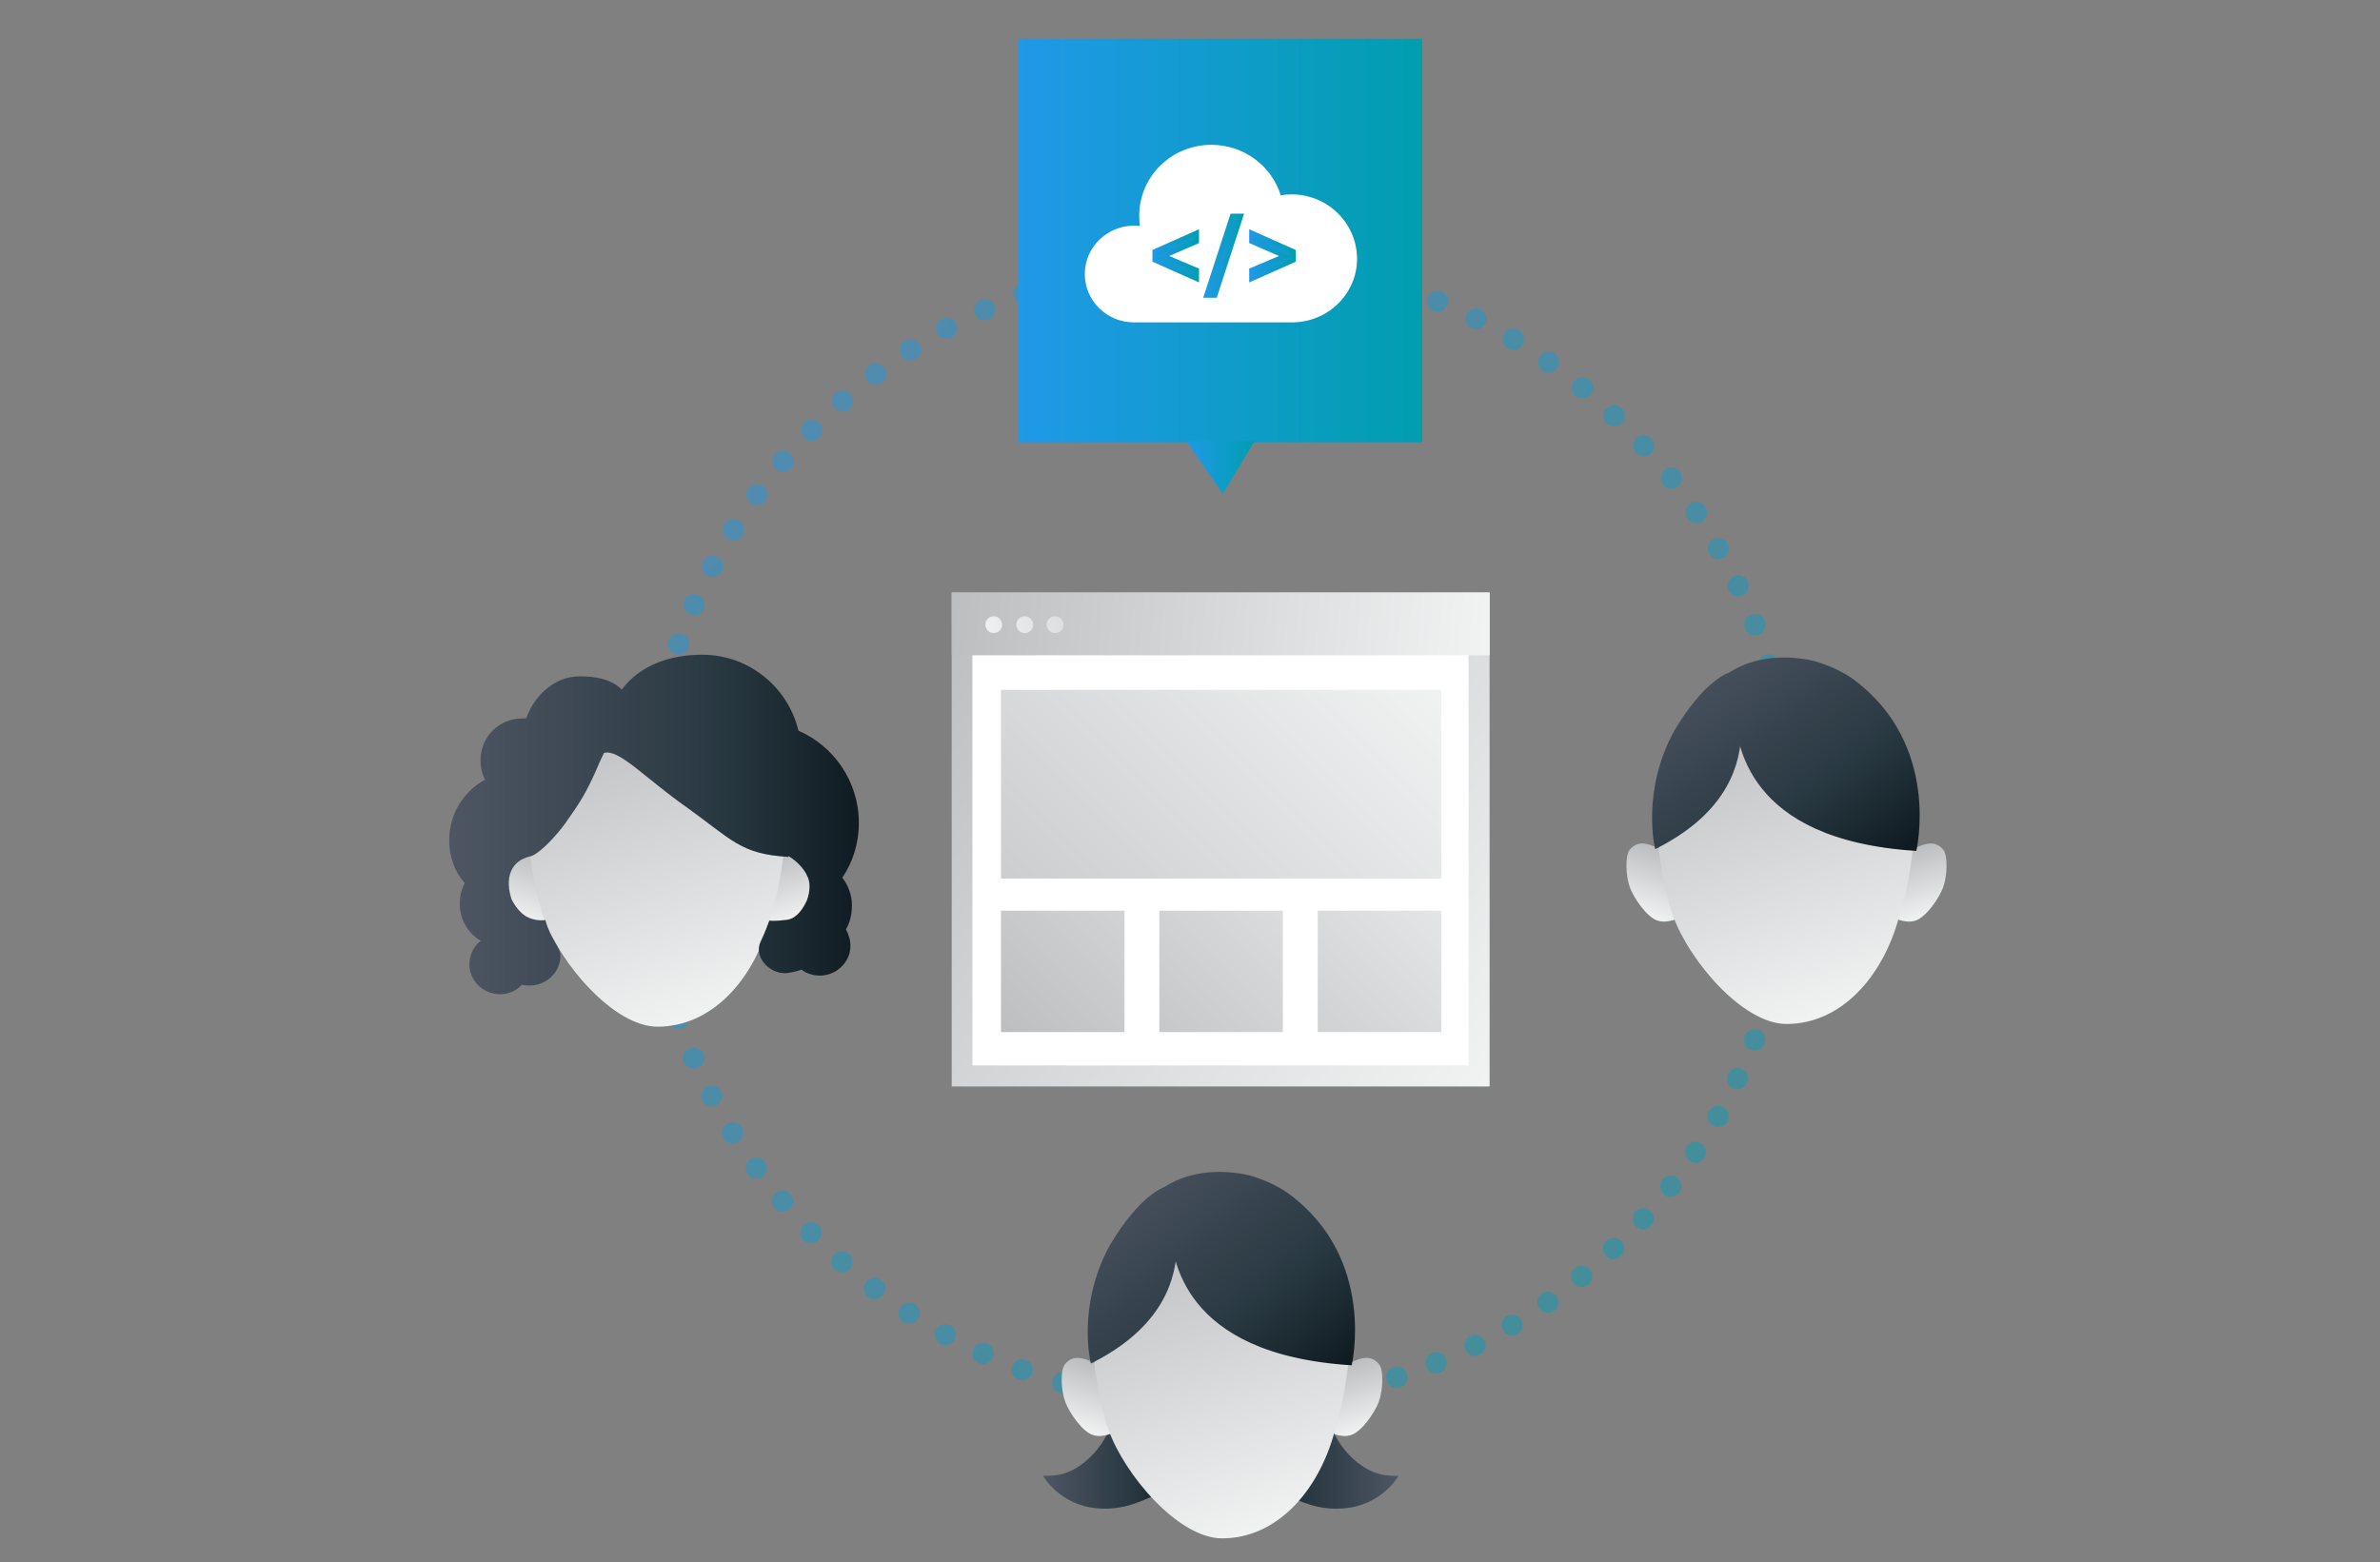 <?xml version="1.0" encoding="utf-8"?>
<!-- Generator: Adobe Illustrator 19.1.0, SVG Export Plug-In . SVG Version: 6.00 Build 0)  -->
<svg version="1.1" id="Layer_1" xmlns="http://www.w3.org/2000/svg" xmlns:xlink="http://www.w3.org/1999/xlink" x="0px" y="0px"
	 width="792px" height="520px" viewBox="261 -125 792 520" style="enable-background:new 261 -125 792 520;" xml:space="preserve">
<rect x="261" y="-125" width="792" height="520" fill="#808080" stroke="none"/>
<style type="text/css">
	.st0{opacity:0.49;}
	.st1{fill:url(#SVGID_1_);}
	.st2{fill:url(#SVGID_2_);}
	.st3{fill:#FFFFFF;}
	.st4{fill:url(#SVGID_3_);}
	.st5{fill:url(#SVGID_4_);}
	.st6{fill:url(#SVGID_5_);}
	.st7{fill:url(#SVGID_6_);}
	.st8{fill:url(#SVGID_7_);}
	.st9{fill:url(#SVGID_8_);}
	.st10{fill:url(#SVGID_9_);}
	.st11{fill:url(#SVGID_10_);}
	.st12{fill:url(#SVGID_11_);}
	.st13{fill:url(#SVGID_12_);}
	.st14{fill:url(#SVGID_13_);}
	.st15{fill:url(#SVGID_14_);}
	.st16{fill:url(#SVGID_15_);}
	.st17{fill:url(#SVGID_16_);}
	.st18{fill:url(#SVGID_17_);}
	.st19{fill:url(#SVGID_18_);}
	.st20{fill:url(#SVGID_19_);}
	.st21{fill:url(#SVGID_20_);}
	.st22{fill:url(#SVGID_21_);}
	.st23{fill:url(#SVGID_22_);}
	.st24{fill:url(#SVGID_23_);}
	.st25{fill:url(#SVGID_24_);}
	.st26{fill:url(#SVGID_25_);}
	.st27{fill:url(#SVGID_26_);}
	.st28{fill:url(#SVGID_27_);}
	.st29{fill:url(#SVGID_28_);}
	.st30{clip-path:url(#SVGID_31_);fill:url(#SVGID_32_);}
	.st31{clip-path:url(#SVGID_31_);fill:url(#SVGID_33_);}
	.st32{clip-path:url(#SVGID_31_);fill:url(#SVGID_34_);}
	.st33{clip-path:url(#SVGID_31_);fill:url(#SVGID_35_);}
	.st34{clip-path:url(#SVGID_31_);fill:url(#SVGID_36_);}
	.st35{clip-path:url(#SVGID_31_);fill:url(#SVGID_37_);}
	.st36{clip-path:url(#SVGID_31_);fill:url(#SVGID_38_);}
	.st37{clip-path:url(#SVGID_31_);fill:url(#SVGID_39_);}
	.st38{clip-path:url(#SVGID_31_);fill:url(#SVGID_40_);}
	.st39{clip-path:url(#SVGID_31_);fill:url(#SVGID_41_);}
	.st40{clip-path:url(#SVGID_31_);fill:url(#SVGID_42_);}
	.st41{clip-path:url(#SVGID_31_);fill:url(#SVGID_43_);}
	.st42{clip-path:url(#SVGID_31_);fill:url(#SVGID_44_);}
	.st43{clip-path:url(#SVGID_31_);fill:url(#SVGID_45_);}
	.st44{clip-path:url(#SVGID_31_);fill:url(#SVGID_46_);}
	.st45{clip-path:url(#SVGID_31_);fill:url(#SVGID_47_);}
	.st46{clip-path:url(#SVGID_31_);fill:url(#SVGID_48_);}
	.st47{clip-path:url(#SVGID_31_);fill:url(#SVGID_49_);}
	.st48{clip-path:url(#SVGID_31_);fill:url(#SVGID_50_);}
	.st49{clip-path:url(#SVGID_31_);fill:url(#SVGID_51_);}
	.st50{clip-path:url(#SVGID_31_);fill:url(#SVGID_52_);}
	.st51{clip-path:url(#SVGID_31_);fill:url(#SVGID_53_);}
	.st52{clip-path:url(#SVGID_31_);fill:url(#SVGID_54_);}
	.st53{clip-path:url(#SVGID_31_);fill:url(#SVGID_55_);}
	.st54{clip-path:url(#SVGID_31_);fill:url(#SVGID_56_);}
	.st55{clip-path:url(#SVGID_31_);fill:url(#SVGID_57_);}
	.st56{clip-path:url(#SVGID_31_);fill:url(#SVGID_58_);}
	.st57{clip-path:url(#SVGID_31_);fill:url(#SVGID_59_);}
	.st58{clip-path:url(#SVGID_31_);fill:url(#SVGID_60_);}
	.st59{clip-path:url(#SVGID_31_);fill:url(#SVGID_61_);}
	.st60{clip-path:url(#SVGID_31_);fill:url(#SVGID_62_);}
	.st61{clip-path:url(#SVGID_31_);fill:url(#SVGID_63_);}
	.st62{clip-path:url(#SVGID_31_);fill:url(#SVGID_64_);}
	.st63{clip-path:url(#SVGID_31_);fill:url(#SVGID_65_);}
	.st64{clip-path:url(#SVGID_31_);fill:url(#SVGID_66_);}
	.st65{clip-path:url(#SVGID_31_);fill:url(#SVGID_67_);}
	.st66{clip-path:url(#SVGID_31_);fill:url(#SVGID_68_);}
	.st67{clip-path:url(#SVGID_31_);fill:url(#SVGID_69_);}
	.st68{clip-path:url(#SVGID_31_);fill:url(#SVGID_70_);}
	.st69{clip-path:url(#SVGID_31_);fill:url(#SVGID_71_);}
	.st70{clip-path:url(#SVGID_31_);fill:url(#SVGID_72_);}
	.st71{clip-path:url(#SVGID_31_);fill:url(#SVGID_73_);}
	.st72{clip-path:url(#SVGID_31_);fill:url(#SVGID_74_);}
	.st73{clip-path:url(#SVGID_31_);fill:url(#SVGID_75_);}
	.st74{clip-path:url(#SVGID_31_);fill:url(#SVGID_76_);}
	.st75{clip-path:url(#SVGID_31_);fill:url(#SVGID_77_);}
	.st76{clip-path:url(#SVGID_31_);fill:url(#SVGID_78_);}
	.st77{clip-path:url(#SVGID_31_);fill:url(#SVGID_79_);}
	.st78{clip-path:url(#SVGID_31_);fill:url(#SVGID_80_);}
	.st79{clip-path:url(#SVGID_31_);fill:url(#SVGID_81_);}
	.st80{clip-path:url(#SVGID_31_);fill:url(#SVGID_82_);}
	.st81{clip-path:url(#SVGID_31_);fill:url(#SVGID_83_);}
	.st82{clip-path:url(#SVGID_31_);fill:url(#SVGID_84_);}
	.st83{clip-path:url(#SVGID_31_);fill:url(#SVGID_85_);}
	.st84{clip-path:url(#SVGID_31_);fill:url(#SVGID_86_);}
	.st85{clip-path:url(#SVGID_31_);fill:url(#SVGID_87_);}
	.st86{clip-path:url(#SVGID_31_);fill:url(#SVGID_88_);}
	.st87{clip-path:url(#SVGID_31_);fill:url(#SVGID_89_);}
	.st88{clip-path:url(#SVGID_31_);fill:url(#SVGID_90_);}
	.st89{fill:url(#SVGID_91_);}
	.st90{clip-path:url(#SVGID_94_);fill:url(#SVGID_95_);}
	.st91{clip-path:url(#SVGID_94_);fill:url(#SVGID_96_);}
	.st92{clip-path:url(#SVGID_94_);fill:url(#SVGID_97_);}
	.st93{clip-path:url(#SVGID_94_);fill:url(#SVGID_98_);}
	.st94{clip-path:url(#SVGID_94_);fill:url(#SVGID_99_);}
	.st95{clip-path:url(#SVGID_94_);fill:url(#SVGID_100_);}
	.st96{clip-path:url(#SVGID_94_);fill:url(#SVGID_101_);}
	.st97{clip-path:url(#SVGID_94_);fill:url(#SVGID_102_);}
	.st98{clip-path:url(#SVGID_94_);fill:url(#SVGID_103_);}
	.st99{clip-path:url(#SVGID_94_);fill:url(#SVGID_104_);}
	.st100{clip-path:url(#SVGID_94_);fill:url(#SVGID_105_);}
	.st101{clip-path:url(#SVGID_94_);fill:url(#SVGID_106_);}
	.st102{clip-path:url(#SVGID_94_);fill:url(#SVGID_107_);}
	.st103{clip-path:url(#SVGID_94_);fill:url(#SVGID_108_);}
	.st104{clip-path:url(#SVGID_94_);fill:url(#SVGID_109_);}
	.st105{clip-path:url(#SVGID_94_);fill:url(#SVGID_110_);}
	.st106{clip-path:url(#SVGID_94_);fill:url(#SVGID_111_);}
	.st107{clip-path:url(#SVGID_94_);fill:url(#SVGID_112_);}
	.st108{clip-path:url(#SVGID_94_);fill:url(#SVGID_113_);}
	.st109{clip-path:url(#SVGID_94_);fill:url(#SVGID_114_);}
	.st110{clip-path:url(#SVGID_94_);fill:url(#SVGID_115_);}
	.st111{clip-path:url(#SVGID_94_);fill:url(#SVGID_116_);}
	.st112{clip-path:url(#SVGID_94_);fill:url(#SVGID_117_);}
	.st113{clip-path:url(#SVGID_94_);fill:url(#SVGID_118_);}
	.st114{clip-path:url(#SVGID_94_);fill:url(#SVGID_119_);}
	.st115{clip-path:url(#SVGID_94_);fill:url(#SVGID_120_);}
	.st116{clip-path:url(#SVGID_94_);fill:url(#SVGID_121_);}
	.st117{clip-path:url(#SVGID_94_);fill:url(#SVGID_122_);}
	.st118{clip-path:url(#SVGID_94_);fill:url(#SVGID_123_);}
	.st119{clip-path:url(#SVGID_94_);fill:url(#SVGID_124_);}
	.st120{clip-path:url(#SVGID_94_);fill:url(#SVGID_125_);}
	.st121{clip-path:url(#SVGID_94_);fill:url(#SVGID_126_);}
	.st122{clip-path:url(#SVGID_94_);fill:url(#SVGID_127_);}
	.st123{clip-path:url(#SVGID_94_);fill:url(#SVGID_128_);}
	.st124{clip-path:url(#SVGID_94_);fill:url(#SVGID_129_);}
	.st125{clip-path:url(#SVGID_94_);fill:url(#SVGID_130_);}
	.st126{clip-path:url(#SVGID_94_);fill:url(#SVGID_131_);}
	.st127{clip-path:url(#SVGID_94_);fill:url(#SVGID_132_);}
	.st128{clip-path:url(#SVGID_94_);fill:url(#SVGID_133_);}
	.st129{clip-path:url(#SVGID_94_);fill:url(#SVGID_134_);}
	.st130{clip-path:url(#SVGID_94_);fill:url(#SVGID_135_);}
	.st131{clip-path:url(#SVGID_94_);fill:url(#SVGID_136_);}
	.st132{clip-path:url(#SVGID_94_);fill:url(#SVGID_137_);}
	.st133{clip-path:url(#SVGID_94_);fill:url(#SVGID_138_);}
	.st134{clip-path:url(#SVGID_94_);fill:url(#SVGID_139_);}
	.st135{clip-path:url(#SVGID_94_);fill:url(#SVGID_140_);}
	.st136{clip-path:url(#SVGID_94_);fill:url(#SVGID_141_);}
	.st137{clip-path:url(#SVGID_94_);fill:url(#SVGID_142_);}
	.st138{clip-path:url(#SVGID_94_);fill:url(#SVGID_143_);}
	.st139{clip-path:url(#SVGID_94_);fill:url(#SVGID_144_);}
	.st140{clip-path:url(#SVGID_94_);fill:url(#SVGID_145_);}
	.st141{clip-path:url(#SVGID_94_);fill:url(#SVGID_146_);}
	.st142{clip-path:url(#SVGID_94_);fill:url(#SVGID_147_);}
	.st143{clip-path:url(#SVGID_94_);fill:url(#SVGID_148_);}
	.st144{clip-path:url(#SVGID_94_);fill:url(#SVGID_149_);}
	.st145{clip-path:url(#SVGID_94_);fill:url(#SVGID_150_);}
	.st146{clip-path:url(#SVGID_94_);fill:url(#SVGID_151_);}
	.st147{clip-path:url(#SVGID_94_);fill:url(#SVGID_152_);}
	.st148{clip-path:url(#SVGID_94_);fill:url(#SVGID_153_);}
	.st149{fill:url(#SVGID_154_);}
	.st150{clip-path:url(#SVGID_157_);fill:url(#SVGID_158_);}
	.st151{clip-path:url(#SVGID_157_);fill:url(#SVGID_159_);}
	.st152{clip-path:url(#SVGID_157_);fill:url(#SVGID_160_);}
	.st153{clip-path:url(#SVGID_157_);fill:url(#SVGID_161_);}
	.st154{clip-path:url(#SVGID_157_);fill:url(#SVGID_162_);}
	.st155{clip-path:url(#SVGID_157_);fill:url(#SVGID_163_);}
	.st156{clip-path:url(#SVGID_157_);fill:url(#SVGID_164_);}
	.st157{clip-path:url(#SVGID_157_);fill:url(#SVGID_165_);}
	.st158{clip-path:url(#SVGID_157_);fill:url(#SVGID_166_);}
	.st159{clip-path:url(#SVGID_157_);fill:url(#SVGID_167_);}
	.st160{clip-path:url(#SVGID_157_);fill:url(#SVGID_168_);}
	.st161{clip-path:url(#SVGID_157_);fill:url(#SVGID_169_);}
	.st162{clip-path:url(#SVGID_157_);fill:url(#SVGID_170_);}
	.st163{clip-path:url(#SVGID_157_);fill:url(#SVGID_171_);}
	.st164{clip-path:url(#SVGID_157_);fill:url(#SVGID_172_);}
	.st165{clip-path:url(#SVGID_157_);fill:url(#SVGID_173_);}
	.st166{clip-path:url(#SVGID_157_);fill:url(#SVGID_174_);}
	.st167{clip-path:url(#SVGID_157_);fill:url(#SVGID_175_);}
	.st168{clip-path:url(#SVGID_157_);fill:url(#SVGID_176_);}
	.st169{clip-path:url(#SVGID_157_);fill:url(#SVGID_177_);}
	.st170{clip-path:url(#SVGID_157_);fill:url(#SVGID_178_);}
	.st171{clip-path:url(#SVGID_157_);fill:url(#SVGID_179_);}
	.st172{clip-path:url(#SVGID_157_);fill:url(#SVGID_180_);}
	.st173{clip-path:url(#SVGID_157_);fill:url(#SVGID_181_);}
	.st174{clip-path:url(#SVGID_157_);fill:url(#SVGID_182_);}
	.st175{clip-path:url(#SVGID_157_);fill:url(#SVGID_183_);}
	.st176{clip-path:url(#SVGID_157_);fill:url(#SVGID_184_);}
	.st177{clip-path:url(#SVGID_157_);fill:url(#SVGID_185_);}
	.st178{clip-path:url(#SVGID_157_);fill:url(#SVGID_186_);}
	.st179{clip-path:url(#SVGID_157_);fill:url(#SVGID_187_);}
	.st180{clip-path:url(#SVGID_157_);fill:url(#SVGID_188_);}
	.st181{clip-path:url(#SVGID_157_);fill:url(#SVGID_189_);}
	.st182{clip-path:url(#SVGID_157_);fill:url(#SVGID_190_);}
	.st183{clip-path:url(#SVGID_157_);fill:url(#SVGID_191_);}
	.st184{clip-path:url(#SVGID_157_);fill:url(#SVGID_192_);}
	.st185{clip-path:url(#SVGID_157_);fill:url(#SVGID_193_);}
	.st186{clip-path:url(#SVGID_157_);fill:url(#SVGID_194_);}
	.st187{clip-path:url(#SVGID_157_);fill:url(#SVGID_195_);}
	.st188{clip-path:url(#SVGID_157_);fill:url(#SVGID_196_);}
	.st189{clip-path:url(#SVGID_157_);fill:url(#SVGID_197_);}
	.st190{clip-path:url(#SVGID_157_);fill:url(#SVGID_198_);}
	.st191{clip-path:url(#SVGID_157_);fill:url(#SVGID_199_);}
	.st192{clip-path:url(#SVGID_157_);fill:url(#SVGID_200_);}
	.st193{clip-path:url(#SVGID_157_);fill:url(#SVGID_201_);}
	.st194{clip-path:url(#SVGID_157_);fill:url(#SVGID_202_);}
	.st195{clip-path:url(#SVGID_157_);fill:url(#SVGID_203_);}
	.st196{clip-path:url(#SVGID_157_);fill:url(#SVGID_204_);}
	.st197{clip-path:url(#SVGID_157_);fill:url(#SVGID_205_);}
	.st198{clip-path:url(#SVGID_157_);fill:url(#SVGID_206_);}
	.st199{clip-path:url(#SVGID_157_);fill:url(#SVGID_207_);}
	.st200{clip-path:url(#SVGID_157_);fill:url(#SVGID_208_);}
	.st201{clip-path:url(#SVGID_157_);fill:url(#SVGID_209_);}
	.st202{clip-path:url(#SVGID_157_);fill:url(#SVGID_210_);}
	.st203{clip-path:url(#SVGID_157_);fill:url(#SVGID_211_);}
	.st204{clip-path:url(#SVGID_157_);fill:url(#SVGID_212_);}
	.st205{clip-path:url(#SVGID_157_);fill:url(#SVGID_213_);}
	.st206{clip-path:url(#SVGID_157_);fill:url(#SVGID_214_);}
	.st207{clip-path:url(#SVGID_157_);fill:url(#SVGID_215_);}
	.st208{clip-path:url(#SVGID_157_);fill:url(#SVGID_216_);}
	.st209{fill:url(#SVGID_217_);}
</style>
<g class="st0">
	<linearGradient id="SVGID_1_" gradientUnits="userSpaceOnUse" x1="479.854" y1="-28.019" x2="874.448" y2="350.854">
		<stop  offset="0" style="stop-color:#2099E8"/>
		<stop  offset="1" style="stop-color:#009EAF"/>
	</linearGradient>
	<path class="st1" d="M666.8,342.6c0-1.9,1.5-3.6,3.5-3.6l0,0c2,0,3.6,1.5,3.6,3.5l0,0c0,1.9-1.5,3.6-3.5,3.6l0,0c0,0,0,0-0.1,0l0,0
		C668.4,346.1,666.8,344.5,666.8,342.6z M656,345.8L656,345.8c-1.9-0.1-3.4-1.8-3.3-3.7l0,0c0.1-1.9,1.8-3.4,3.7-3.3l0,0l0,0l0,0
		c2,0.1,3.4,1.8,3.3,3.7l0,0c-0.1,1.9-1.7,3.3-3.5,3.3l0,0C656.2,345.8,656.1,345.8,656,345.8z M680.9,342.1
		c-0.2-1.9,1.3-3.7,3.2-3.8l0,0l0,0l0,0c1.9-0.2,3.7,1.3,3.8,3.2l0,0c0.2,1.9-1.3,3.7-3.2,3.8l0,0c-0.1,0-0.2,0-0.3,0l0,0
		C682.6,345.3,681,343.9,680.9,342.1z M641.7,344.4c-1.9-0.2-3.3-2-3.1-4l0,0c0.3-1.9,2-3.3,4-3.1l0,0c1.9,0.3,3.3,2,3.1,4l0,0
		c-0.2,1.8-1.8,3.1-3.5,3.1l0,0C642,344.5,641.9,344.5,641.7,344.4z M694.9,340.6c-0.3-1.9,1-3.7,2.9-4.1l0,0c1.9-0.3,3.7,1,4.1,2.9
		l0,0c0.3,1.9-1,3.8-2.9,4.1l0,0c-0.2,0-0.4,0-0.6,0l0,0C696.6,343.5,695.1,342.3,694.9,340.6z M627.6,342.1
		c-1.9-0.4-3.1-2.3-2.8-4.2l0,0c0.4-1.9,2.3-3.1,4.2-2.7l0,0c1.9,0.4,3.1,2.3,2.7,4.2l0,0c-0.3,1.7-1.8,2.8-3.5,2.8l0,0
		C628.1,342.1,627.8,342.1,627.6,342.1z M708.7,338c-0.5-1.9,0.7-3.8,2.6-4.3l0,0c1.9-0.5,3.8,0.7,4.3,2.6l0,0
		c0.5,1.9-0.7,3.8-2.6,4.3v0c-0.3,0.1-0.6,0.1-0.8,0.1l0,0C710.6,340.7,709.1,339.7,708.7,338z M613.7,338.6c-1.9-0.5-3-2.5-2.4-4.4
		l0,0c0.5-1.9,2.5-3,4.4-2.4l0,0c1.9,0.5,3,2.5,2.4,4.4l0,0c-0.4,1.5-1.9,2.6-3.4,2.6l0,0C614.3,338.8,614,338.7,613.7,338.6z
		 M722.4,334.5c-0.6-1.9,0.4-3.9,2.3-4.5l0,0c1.9-0.6,3.9,0.4,4.5,2.3l0,0c0.6,1.9-0.4,3.8-2.3,4.4l0,0c-0.4,0.1-0.7,0.2-1.1,0.2
		l0,0C724.2,336.9,722.8,336,722.4,334.5z M600,334.2c-1.8-0.7-2.8-2.7-2.1-4.5l0,0c0.7-1.8,2.7-2.8,4.5-2.1l0,0l0,0l0,0
		c1.8,0.7,2.8,2.7,2.1,4.5l0,0c-0.5,1.4-1.9,2.3-3.3,2.3l0,0C600.8,334.4,600.4,334.3,600,334.2z M735.7,329.9
		c-0.7-1.8,0.1-3.9,1.9-4.6l0,0c1.8-0.7,3.9,0.1,4.6,1.9l0,0c0.7,1.8-0.1,3.9-1.9,4.6l0,0c-0.4,0.2-0.9,0.3-1.3,0.3l0,0
		C737.6,332.1,736.3,331.3,735.7,329.9z M586.7,328.7c-1.8-0.8-2.6-2.9-1.8-4.7l0,0c0.8-1.8,2.9-2.6,4.7-1.8l0,0
		c1.8,0.8,2.6,2.9,1.8,4.7l0,0c-0.6,1.3-1.9,2.1-3.2,2.1l0,0C587.7,329,587.2,328.9,586.7,328.7z M748.7,324.3
		c-0.9-1.7-0.2-3.9,1.6-4.7l0,0c1.7-0.9,3.9-0.2,4.7,1.6l0,0c0.9,1.7,0.2,3.9-1.6,4.7l0,0c-0.5,0.2-1,0.4-1.6,0.4l0,0
		C750.5,326.3,749.3,325.6,748.7,324.3z M573.9,322.3c-1.7-0.9-2.3-3.1-1.4-4.8l0,0c0.9-1.7,3.1-2.3,4.8-1.4l0,0
		c1.7,0.9,2.3,3.1,1.4,4.8l0,0c-0.6,1.2-1.9,1.8-3.1,1.8l0,0C575,322.7,574.5,322.6,573.9,322.3z M761.2,317.8
		c-1-1.7-0.4-3.9,1.2-4.8l0,0c1.7-1,3.8-0.4,4.8,1.2l0,0c1,1.7,0.4,3.9-1.2,4.8l0,0c-0.6,0.3-1.2,0.5-1.8,0.5l0,0
		C763,319.6,761.8,318.9,761.2,317.8z M561.6,315c-1.7-1.1-2.1-3.3-1-4.9l0,0c1.1-1.6,3.3-2.1,4.9-1l0,0c1.6,1.1,2.1,3.2,1,4.9l0,0
		c-0.7,1-1.8,1.6-3,1.6l0,0C562.9,315.5,562.2,315.3,561.6,315z M773.2,310.4c-1.1-1.6-0.7-3.8,0.9-4.9l0,0c1.6-1.1,3.8-0.7,4.9,0.9
		l0,0c1.1,1.6,0.7,3.8-0.9,4.9l0,0c-0.6,0.4-1.3,0.6-2,0.6l0,0C775,311.9,773.9,311.4,773.2,310.4z M549.9,306.7
		c-1.6-1.2-1.9-3.4-0.7-5l0,0c1.2-1.6,3.4-1.9,5-0.7l0,0c1.6,1.2,1.9,3.4,0.7,5l0,0c-0.7,0.9-1.8,1.4-2.8,1.4l0,0
		C551.2,307.4,550.5,307.2,549.9,306.7z M784.6,302.1c-1.2-1.5-1-3.7,0.5-5l0,0c1.5-1.2,3.7-1,5,0.5l0,0c1.2,1.5,1,3.8-0.5,5l0,0
		c-0.6,0.5-1.4,0.8-2.2,0.8l0,0C786.3,303.4,785.3,303,784.6,302.1z M538.8,297.6c-1.5-1.3-1.6-3.5-0.3-5l0,0c1.3-1.5,3.5-1.6,5-0.3
		l0,0c1.5,1.3,1.6,3.5,0.3,5l0,0c-0.7,0.8-1.7,1.2-2.7,1.2l0,0C540.3,298.5,539.4,298.2,538.8,297.6z M795.4,293
		c-1.3-1.4-1.3-3.7,0.1-5l0,0c1.4-1.3,3.7-1.3,5,0.1l0,0c1.3,1.4,1.3,3.7-0.2,5l0,0c-0.7,0.6-1.6,1-2.4,1l0,0
		C797,294.2,796.1,293.8,795.4,293z M528.3,287.8L528.3,287.8c-1.4-1.4-1.3-3.6,0.1-5l0,0c1.4-1.4,3.6-1.3,5,0l0,0l0,0l0,0
		c1.4,1.4,1.3,3.6,0,5l0,0c-0.7,0.7-1.6,1-2.5,1l0,0C530,288.8,529,288.5,528.3,287.8z M805.4,283.2c-1.4-1.3-1.5-3.6-0.2-5l0,0
		c1.3-1.4,3.5-1.5,5-0.2l0,0c1.4,1.3,1.5,3.6,0.2,5l0,0c-0.7,0.8-1.7,1.2-2.6,1.2l0,0C807,284.1,806.1,283.8,805.4,283.2z
		 M518.7,277.1c-1.3-1.5-1.1-3.7,0.4-5l0,0c1.5-1.3,3.7-1.1,5,0.4l0,0c1.3,1.5,1.1,3.7-0.4,5l0,0c-0.7,0.6-1.5,0.8-2.3,0.8l0,0
		C520.4,278.4,519.4,278,518.7,277.1z M814.8,272.6c-1.5-1.2-1.8-3.4-0.6-5l0,0c0,0,0,0,0,0l0,0c1.2-1.5,3.4-1.8,5-0.6l0,0
		c1.5,1.2,1.8,3.4,0.6,5l0,0c-0.7,0.9-1.7,1.3-2.8,1.3l0,0C816.2,273.4,815.4,273.1,814.8,272.6z M509.8,265.8
		c-1.1-1.6-0.8-3.8,0.8-4.9l0,0c1.6-1.1,3.8-0.8,4.9,0.8l0,0c1.1,1.6,0.8,3.8-0.8,4.9l0,0c-0.6,0.5-1.4,0.7-2.1,0.7l0,0
		C511.6,267.3,510.5,266.8,509.8,265.8z M823.3,261.4c-1.6-1.1-2-3.3-1-4.9l0,0c0,0,0,0,0,0l0,0c1.1-1.6,3.3-2,4.9-0.9l0,0
		c1.6,1.1,2,3.3,0.9,4.9l0,0c-0.7,1-1.8,1.6-2.9,1.6l0,0C824.6,262,823.9,261.8,823.3,261.4z M501.8,253.9c-1-1.7-0.5-3.8,1.1-4.9
		l0,0c1.7-1,3.8-0.5,4.9,1.1l0,0c0,0,0,0,0,0l0,0c1,1.7,0.5,3.8-1.1,4.9l0,0c-0.6,0.4-1.2,0.5-1.9,0.5l0,0
		C503.7,255.6,502.5,255,501.8,253.9z M831,249.6c-1.7-1-2.3-3.1-1.3-4.8l0,0c1-1.7,3.1-2.3,4.8-1.3l0,0c1.7,1,2.3,3.1,1.3,4.8l0,0
		c-0.7,1.1-1.9,1.8-3.1,1.8l0,0C832.1,250.1,831.5,249.9,831,249.6z M494.7,241.4c-0.9-1.7-0.2-3.9,1.5-4.8l0,0
		c1.7-0.9,3.9-0.2,4.8,1.5l0,0l0,0l0,0c0.9,1.7,0.2,3.9-1.5,4.8l0,0c-0.5,0.3-1.1,0.4-1.6,0.4l0,0
		C496.6,243.3,495.4,242.6,494.7,241.4z M837.7,237.2c-1.8-0.8-2.5-3-1.7-4.7l0,0c0.8-1.8,3-2.5,4.7-1.7l0,0
		c1.8,0.8,2.5,2.9,1.7,4.7l0,0c-0.6,1.3-1.9,2-3.2,2l0,0C838.7,237.6,838.2,237.5,837.7,237.2z M488.6,228.5
		c-0.8-1.8,0.1-3.9,1.9-4.6l0,0c1.8-0.8,3.9,0.1,4.7,1.9l0,0c0.8,1.8-0.1,3.9-1.9,4.6l0,0c-0.4,0.2-0.9,0.3-1.4,0.3l0,0
		C490.5,230.6,489.1,229.8,488.6,228.5z M843.6,224.4c-1.8-0.7-2.7-2.8-2-4.6l0,0c0.7-1.8,2.8-2.7,4.6-2l0,0c1.8,0.7,2.7,2.8,2,4.6
		l0,0c-0.5,1.4-1.9,2.3-3.3,2.3l0,0C844.4,224.7,844,224.6,843.6,224.4z M483.4,215.1c-0.6-1.9,0.4-3.9,2.2-4.5l0,0
		c1.9-0.6,3.9,0.3,4.5,2.2l0,0c0.6,1.8-0.4,3.9-2.2,4.5l0,0c-0.4,0.1-0.8,0.2-1.2,0.2l0,0C485.3,217.4,483.9,216.5,483.4,215.1z
		 M848.4,211.2c-1.9-0.6-2.9-2.5-2.3-4.4l0,0c0.6-1.9,2.5-2.9,4.4-2.3l0,0c1.9,0.6,2.9,2.6,2.3,4.4l0,0c-0.5,1.5-1.9,2.5-3.4,2.5
		l0,0C849.1,211.4,848.8,211.3,848.4,211.2z M479.2,201.3c-0.5-1.9,0.6-3.8,2.5-4.3l0,0c1.9-0.5,3.8,0.6,4.3,2.5l0,0
		c0.5,1.9-0.6,3.8-2.5,4.3l0,0c-0.3,0.1-0.6,0.1-0.9,0.1l0,0C481.1,204,479.7,202.9,479.2,201.3z M852.3,197.7
		c-1.9-0.4-3.1-2.3-2.7-4.2l0,0c0.4-1.9,2.3-3.1,4.2-2.7l0,0c1.9,0.4,3.1,2.3,2.7,4.2l0,0c-0.4,1.6-1.8,2.8-3.4,2.7l0,0
		C852.8,197.7,852.6,197.7,852.3,197.7z M476.1,187.3c-0.4-1.9,0.9-3.8,2.8-4.1l0,0c1.9-0.4,3.8,0.9,4.1,2.8l0,0
		c0.4,1.9-0.9,3.8-2.8,4.1l0,0c-0.2,0-0.4,0.1-0.6,0.1l0,0C477.9,190.2,476.4,189,476.1,187.3z M855.2,183.9c-1.9-0.3-3.3-2.1-3-4
		l0,0l0,0l0,0c0.3-1.9,2.1-3.3,4-3l0,0c1.9,0.3,3.3,2.1,3,4l0,0c-0.3,1.8-1.8,3-3.5,3l0,0C855.5,183.9,855.4,183.9,855.2,183.9z
		 M474,173.1L474,173.1c-0.2-1.9,1.2-3.7,3.1-3.9l0,0c1.9-0.2,3.7,1.2,3.9,3.1l0,0c0,0,0,0,0,0l0,0c0.2,1.9-1.2,3.7-3.1,3.9l0,0
		c-0.1,0-0.3,0-0.4,0l0,0C475.8,176.3,474.2,174.9,474,173.1z M857,169.9c-1.9-0.2-3.4-1.8-3.3-3.8l0,0c0.1-1.9,1.8-3.4,3.8-3.3l0,0
		c2,0.1,3.4,1.8,3.3,3.8v0c-0.1,1.9-1.7,3.3-3.5,3.3l0,0C857.2,169.9,857.1,169.9,857,169.9z M473,158.8c-0.1-2,1.5-3.6,3.4-3.7l0,0
		c2-0.1,3.6,1.5,3.7,3.4l0,0l0,0l0,0c0.1,1.9-1.5,3.6-3.4,3.7l0,0c0,0-0.1,0-0.1,0l0,0C474.6,162.2,473.1,160.7,473,158.8z
		 M857.8,155.8c-1.9,0-3.5-1.6-3.5-3.5l0,0c0-0.1,0-0.2,0-0.2l0,0c0-0.1,0-0.1,0-0.2l0,0c0-2,1.6-3.5,3.5-3.5l0,0
		c2,0,3.5,1.6,3.5,3.5l0,0c0,0.1,0,0.2,0,0.2l0,0c0,0.1,0,0.1,0,0.2l0,0C861.4,154.2,859.8,155.8,857.8,155.8L857.8,155.8
		L857.8,155.8z M476.4,148.1c-2-0.1-3.5-1.7-3.4-3.7l0,0c0.1-2,1.7-3.5,3.7-3.4l0,0c2,0.1,3.5,1.7,3.4,3.7l0,0
		c-0.1,1.9-1.6,3.4-3.5,3.4l0,0C476.5,148.1,476.5,148.1,476.4,148.1z M853.8,138c-0.1-1.9,1.3-3.6,3.3-3.8l0,0
		c1.9-0.1,3.6,1.3,3.8,3.3l0,0c0.1,1.9-1.3,3.6-3.3,3.8l0,0c-0.1,0-0.2,0-0.3,0l0,0C855.5,141.3,853.9,139.9,853.8,138z M477.2,134
		c-1.9-0.2-3.3-2-3.1-3.9l0,0c0.2-1.9,2-3.3,3.9-3.1l0,0c1.9,0.2,3.3,2,3.1,3.9l0,0c-0.2,1.8-1.7,3.1-3.5,3.1l0,0
		C477.5,134.1,477.3,134.1,477.2,134z M852.3,124.3L852.3,124.3L852.3,124.3c-0.3-1.9,1-3.7,3-4l0,0c1.9-0.3,3.7,1.1,4,3h0
		c0.3,1.9-1,3.7-3,4l0,0c-0.2,0-0.4,0-0.5,0l0,0C854,127.3,852.5,126,852.3,124.3z M479,120.1c-1.9-0.4-3.2-2.2-2.8-4.1l0,0
		c0.4-1.9,2.2-3.2,4.1-2.8l0,0c1.9,0.4,3.2,2.2,2.8,4.1l0,0c-0.3,1.7-1.8,2.9-3.5,2.9l0,0C479.5,120.1,479.2,120.1,479,120.1z
		 M849.7,110.7C849.7,110.7,849.7,110.7,849.7,110.7L849.7,110.7c-0.4-1.9,0.8-3.8,2.7-4.2l0,0c1.9-0.4,3.8,0.8,4.2,2.7l0,0
		c0.4,1.9-0.8,3.8-2.7,4.2l0,0c-0.3,0.1-0.5,0.1-0.8,0.1l0,0C851.6,113.5,850.1,112.3,849.7,110.7z M481.9,106.3
		c-1.9-0.5-3-2.4-2.5-4.3l0,0c0.5-1.9,2.4-3,4.3-2.5l0,0c1.9,0.5,3,2.4,2.5,4.3l0,0c-0.4,1.6-1.9,2.6-3.4,2.6l0,0
		C482.5,106.4,482.2,106.4,481.9,106.3z M846.2,97.3c-0.6-1.9,0.5-3.8,2.4-4.4l0,0c1.9-0.6,3.8,0.5,4.4,2.3l0,0
		c0.6,1.9-0.5,3.8-2.4,4.4l0,0c-0.3,0.1-0.7,0.2-1,0.2l0,0C848.1,99.8,846.7,98.8,846.2,97.3z M485.7,92.7c-1.9-0.6-2.8-2.7-2.2-4.5
		l0,0c0.6-1.9,2.7-2.8,4.5-2.2l0,0c1.9,0.6,2.8,2.7,2.2,4.5l0,0c-0.5,1.5-1.9,2.4-3.3,2.4l0,0C486.5,92.9,486.1,92.9,485.7,92.7z
		 M841.7,84.2L841.7,84.2L841.7,84.2c-0.7-1.8,0.2-3.9,2-4.6l0,0c1.8-0.7,3.9,0.2,4.6,2l0,0c0.7,1.8-0.2,3.9-2,4.6l0,0
		c-0.4,0.2-0.8,0.2-1.3,0.2l0,0C843.6,86.5,842.2,85.6,841.7,84.2z M490.6,79.5c-1.8-0.8-2.6-2.9-1.9-4.6l0,0
		c0.8-1.8,2.9-2.6,4.7-1.9l0,0c1.8,0.8,2.6,2.9,1.8,4.7l0,0c-0.6,1.3-1.9,2.1-3.2,2.1l0,0C491.5,79.8,491,79.7,490.6,79.5z
		 M836.2,71.5c-0.8-1.8-0.1-3.9,1.7-4.7l0,0c1.8-0.8,3.9-0.1,4.7,1.7l0,0c0.8,1.8,0.1,3.9-1.7,4.7l0,0c-0.5,0.2-1,0.3-1.5,0.3l0,0
		C838.1,73.5,836.8,72.8,836.2,71.5z M496.4,66.7c-1.7-0.9-2.4-3-1.5-4.8l0,0c0.9-1.7,3-2.4,4.8-1.5l0,0c1.7,0.9,2.4,3,1.5,4.8l0,0
		c-0.6,1.2-1.9,1.9-3.1,1.9l0,0C497.5,67.1,496.9,67,496.4,66.7z M829.8,59.3c-1-1.7-0.4-3.9,1.3-4.8l0,0c1.7-1,3.9-0.4,4.8,1.3l0,0
		c1,1.7,0.4,3.9-1.3,4.8l0,0c-0.6,0.3-1.2,0.5-1.8,0.5l0,0C831.7,61,830.5,60.4,829.8,59.3z M503.2,54.3c-1.7-1-2.2-3.2-1.1-4.9v0
		c1-1.7,3.2-2.2,4.9-1.1l0,0c1.7,1,2.2,3.2,1.1,4.9l0,0c-0.7,1.1-1.8,1.7-3,1.7l0,0C504.4,54.9,503.7,54.7,503.2,54.3z M822.5,47.5
		L822.5,47.5L822.5,47.5c-1.1-1.6-0.7-3.8,1-4.9l0,0c1.6-1.1,3.8-0.7,4.9,1v0c1.1,1.6,0.7,3.8-1,4.9l0,0c-0.6,0.4-1.3,0.6-2,0.6l0,0
		C824.3,49.1,823.2,48.5,822.5,47.5z M510.8,42.5c-1.6-1.2-1.9-3.4-0.8-4.9l0,0c1.2-1.6,3.4-1.9,5-0.8l0,0c1.6,1.1,1.9,3.4,0.8,4.9
		l0,0c-0.7,0.9-1.8,1.4-2.9,1.4l0,0C512.2,43.2,511.4,43,510.8,42.5z M814.4,36.3c-1.2-1.5-0.9-3.8,0.6-5l0,0c1.5-1.2,3.8-0.9,5,0.6
		h0c1.2,1.5,0.9,3.8-0.6,5l0,0c-0.6,0.5-1.4,0.8-2.2,0.8l0,0C816.1,37.7,815.1,37.2,814.4,36.3z M519.3,31.3c-1.5-1.3-1.7-3.5-0.4-5
		l0,0c1.3-1.5,3.5-1.7,5-0.4l0,0c1.5,1.3,1.7,3.5,0.4,5l0,0c-0.7,0.8-1.7,1.3-2.7,1.3l0,0C520.8,32.1,520,31.8,519.3,31.3z
		 M805.4,25.8L805.4,25.8L805.4,25.8c-1.3-1.4-1.2-3.7,0.2-5l0,0c1.4-1.3,3.7-1.2,5,0.2l0,0c1.3,1.4,1.2,3.7-0.2,5l0,0
		c-0.7,0.6-1.5,0.9-2.4,0.9l0,0C807.1,26.9,806.1,26.5,805.4,25.8z M528.6,20.7c-1.4-1.4-1.4-3.6,0-5v0c1.4-1.4,3.6-1.4,5,0l0,0
		c1.4,1.4,1.4,3.6,0,5l0,0c-0.7,0.7-1.6,1.1-2.5,1.1l0,0C530.2,21.7,529.3,21.4,528.6,20.7z M795.7,15.9c-1.4-1.3-1.5-3.6-0.1-5l0,0
		c1.3-1.4,3.6-1.5,5-0.1l0,0c1.4,1.3,1.5,3.6,0.1,5l0,0c-0.7,0.7-1.6,1.1-2.6,1.1l0,0C797.3,16.8,796.4,16.5,795.7,15.9z
		 M538.7,10.8c-1.3-1.5-1.1-3.7,0.3-5l0,0c1.5-1.3,3.7-1.1,5,0.3l0,0c1.3,1.5,1.1,3.7-0.3,5l0,0c-0.7,0.6-1.5,0.9-2.3,0.9l0,0
		C540.4,12,539.4,11.6,538.7,10.8z M785.4,6.8c-1.5-1.2-1.7-3.5-0.5-5l0,0c1.2-1.5,3.5-1.7,5-0.5l0,0c1.5,1.2,1.7,3.5,0.5,5l0,0
		c-0.7,0.9-1.7,1.3-2.7,1.3l0,0C786.8,7.5,786,7.3,785.4,6.8z M549.5,1.7c-1.2-1.6-0.9-3.8,0.7-5l0,0c1.6-1.2,3.8-0.9,5,0.7l0,0
		c1.2,1.6,0.9,3.8-0.7,5l0,0c0,0,0,0,0,0l0,0c-0.6,0.5-1.4,0.7-2.1,0.7l0,0C551.2,3.1,550.1,2.6,549.5,1.7z M774.3-1.6
		c-1.6-1.1-2-3.3-0.9-4.9l0,0c1.1-1.6,3.3-2,4.9-0.9l0,0c1.6,1.1,2,3.3,0.9,4.9l0,0c-0.7,1-1.8,1.5-2.9,1.5l0,0
		C775.7-0.9,774.9-1.2,774.3-1.6z M560.9-6.6c-1.1-1.6-0.6-3.8,1.1-4.9l0,0c1.6-1.1,3.8-0.6,4.9,1l0,0c1,1.6,0.6,3.8-1,4.9l0,0
		c-0.6,0.4-1.3,0.6-1.9,0.6l0,0C562.7-5,561.5-5.5,560.9-6.6z M762.7-9.1c-1.7-1-2.2-3.2-1.2-4.8l0,0c1-1.7,3.2-2.2,4.9-1.2l0,0
		c1.7,1,2.2,3.2,1.2,4.9l0,0c-0.7,1.1-1.8,1.7-3,1.7l0,0C763.9-8.6,763.3-8.8,762.7-9.1z M572.8-14c-0.9-1.7-0.3-3.9,1.4-4.8l0,0
		c1.7-0.9,3.9-0.3,4.8,1.4l0,0c0.9,1.7,0.3,3.9-1.4,4.8l0,0l0,0l0,0c-0.5,0.3-1.1,0.4-1.7,0.4l0,0C574.7-12.2,573.5-12.8,572.8-14z
		 M750.6-15.7c-1.7-0.9-2.5-3-1.6-4.7l0,0c0.9-1.8,3-2.5,4.7-1.6l0,0c1.7,0.9,2.5,3,1.6,4.7l0,0c-0.6,1.2-1.9,2-3.2,2l0,0
		C751.6-15.4,751.1-15.5,750.6-15.7z M585.4-20.5c-0.8-1.8,0-3.9,1.8-4.7h0c1.8-0.8,3.9,0,4.7,1.8l0,0c0.8,1.8,0,3.9-1.8,4.7l0,0
		l0,0l0,0c-0.5,0.2-1,0.3-1.5,0.3l0,0C587.2-18.4,585.9-19.2,585.4-20.5z M738-21.4L738-21.4L738-21.4c-1.8-0.7-2.7-2.8-1.9-4.6l0,0
		c0.7-1.8,2.8-2.7,4.6-1.9l0,0c1.8,0.7,2.7,2.8,1.9,4.6l0,0c-0.6,1.4-1.9,2.2-3.3,2.2l0,0C738.9-21.2,738.5-21.2,738-21.4z
		 M598.3-26.1c-0.7-1.8,0.3-3.9,2.1-4.5l0,0c1.8-0.7,3.9,0.3,4.5,2.1l0,0c0.7,1.8-0.3,3.9-2.1,4.5l0,0c-0.4,0.1-0.8,0.2-1.2,0.2l0,0
		C600.2-23.8,598.8-24.7,598.3-26.1z M725-26.2L725-26.2L725-26.2c-1.9-0.6-2.9-2.6-2.3-4.5l0,0c0.6-1.9,2.6-2.9,4.5-2.3v0
		c1.9,0.6,2.9,2.6,2.3,4.4l0,0c-0.5,1.5-1.9,2.5-3.4,2.5l0,0C725.8-26,725.4-26.1,725-26.2z M611.6-30.7c-0.5-1.9,0.6-3.8,2.4-4.4
		l0,0c1.9-0.5,3.8,0.6,4.4,2.4l0,0c0.5,1.9-0.6,3.8-2.4,4.4l0,0c-0.3,0.1-0.6,0.1-1,0.1l0,0C613.5-28.1,612.1-29.1,611.6-30.7z
		 M711.7-30c-1.9-0.5-3.1-2.4-2.6-4.3l0,0c0.5-1.9,2.4-3.1,4.3-2.6l0,0c1.9,0.5,3.1,2.4,2.6,4.3l0,0c-0.4,1.6-1.8,2.7-3.4,2.7l0,0
		C712.3-29.9,712-29.9,711.7-30z M625.3-34.3c-0.4-1.9,0.8-3.8,2.7-4.2l0,0c1.9-0.4,3.8,0.8,4.2,2.8l0,0c0.4,1.9-0.8,3.8-2.8,4.2
		l0,0c-0.2,0-0.5,0.1-0.7,0.1l0,0C627.1-31.5,625.6-32.6,625.3-34.3z M698.2-32.8c-1.9-0.3-3.2-2.1-2.9-4.1l0,0
		c0.3-1.9,2.1-3.2,4.1-2.9l0,0c1.9,0.3,3.2,2.1,2.9,4.1l0,0c-0.3,1.7-1.8,3-3.5,3l0,0C698.6-32.7,698.4-32.7,698.2-32.8z
		 M639.1-36.8c-0.3-1.9,1.1-3.7,3.1-4l0,0c1.9-0.2,3.7,1.1,4,3.1l0,0c0.2,1.9-1.1,3.7-3.1,4l0,0c-0.2,0-0.3,0-0.4,0l0,0
		C640.9-33.8,639.3-35.1,639.1-36.8z M684.5-34.5c-1.9-0.2-3.4-1.9-3.2-3.8l0,0c0.2-1.9,1.9-3.4,3.9-3.2l0,0
		c1.9,0.2,3.4,1.9,3.2,3.9l0,0c-0.2,1.8-1.7,3.2-3.5,3.2l0,0C684.7-34.5,684.6-34.5,684.5-34.5z M653.1-38.4
		c-0.1-1.9,1.4-3.6,3.3-3.7l0,0c1.9-0.1,3.6,1.4,3.7,3.3l0,0c0.1,1.9-1.4,3.6-3.3,3.7l0,0c-0.1,0-0.1,0-0.2,0l0,0
		C654.8-35,653.2-36.5,653.1-38.4z M667.2-38.9c0-1.9,1.7-3.5,3.6-3.5l0,0c2,0,3.5,1.7,3.5,3.6l0,0c0,2-1.7,3.5-3.6,3.5l0,0l0,0l0,0
		C668.7-35.3,667.2-36.9,667.2-38.9z"/>
</g>
<g>
	<linearGradient id="SVGID_2_" gradientUnits="userSpaceOnUse" x1="577.202" y1="80.288" x2="760.71" y2="231.392">
		<stop  offset="0" style="stop-color:#BDBEC0"/>
		<stop  offset="0.994" style="stop-color:#F1F2F2"/>
	</linearGradient>
	<rect x="577.7" y="72.2" class="st2" width="179" height="164.4"/>
	<rect x="584.6" y="79.1" class="st3" width="165.1" height="150.5"/>
	<linearGradient id="SVGID_3_" gradientUnits="userSpaceOnUse" x1="571.545" y1="231.763" x2="720.944" y2="82.364">
		<stop  offset="0" style="stop-color:#BDBEC0"/>
		<stop  offset="0.994" style="stop-color:#F1F2F2"/>
	</linearGradient>
	<rect x="594.1" y="104.6" class="st4" width="146.5" height="62.8"/>
	<linearGradient id="SVGID_4_" gradientUnits="userSpaceOnUse" x1="578.584" y1="73.844" x2="756.009" y2="91.502">
		<stop  offset="0" style="stop-color:#BDBEC0"/>
		<stop  offset="0.994" style="stop-color:#F1F2F2"/>
	</linearGradient>
	<rect x="577.7" y="72.2" class="st5" width="179" height="20.9"/>
	<linearGradient id="SVGID_5_" gradientUnits="userSpaceOnUse" x1="650.816" y1="52.289" x2="585.304" y2="86.258">
		<stop  offset="0" style="stop-color:#BDBEC0"/>
		<stop  offset="0.994" style="stop-color:#F1F2F2"/>
	</linearGradient>
	<circle class="st6" cx="591.7" cy="82.9" r="2.8"/>
	<linearGradient id="SVGID_6_" gradientUnits="userSpaceOnUse" x1="652.99" y1="56.482" x2="587.478" y2="90.451">
		<stop  offset="0" style="stop-color:#BDBEC0"/>
		<stop  offset="0.994" style="stop-color:#F1F2F2"/>
	</linearGradient>
	<circle class="st7" cx="602" cy="82.9" r="2.8"/>
	<linearGradient id="SVGID_7_" gradientUnits="userSpaceOnUse" x1="655.134" y1="60.618" x2="589.623" y2="94.587">
		<stop  offset="0" style="stop-color:#BDBEC0"/>
		<stop  offset="0.994" style="stop-color:#F1F2F2"/>
	</linearGradient>
	<circle class="st8" cx="612.1" cy="82.9" r="2.8"/>
	<linearGradient id="SVGID_8_" gradientUnits="userSpaceOnUse" x1="593.698" y1="219.195" x2="698.86" y2="114.033">
		<stop  offset="0" style="stop-color:#BDBEC0"/>
		<stop  offset="0.994" style="stop-color:#F1F2F2"/>
	</linearGradient>
	<rect x="594.1" y="178.1" class="st9" width="41.1" height="40.4"/>
	<linearGradient id="SVGID_9_" gradientUnits="userSpaceOnUse" x1="627.872" y1="237.755" x2="733.034" y2="132.593">
		<stop  offset="0" style="stop-color:#BDBEC0"/>
		<stop  offset="0.994" style="stop-color:#F1F2F2"/>
	</linearGradient>
	<rect x="646.8" y="178.1" class="st10" width="41.1" height="40.4"/>
	<linearGradient id="SVGID_10_" gradientUnits="userSpaceOnUse" x1="662.047" y1="256.315" x2="767.209" y2="151.153">
		<stop  offset="0" style="stop-color:#BDBEC0"/>
		<stop  offset="0.994" style="stop-color:#F1F2F2"/>
	</linearGradient>
	<rect x="699.5" y="178.1" class="st11" width="41.1" height="40.4"/>
</g>
<g>
	
		<linearGradient id="SVGID_11_" gradientUnits="userSpaceOnUse" x1="855.919" y1="329.548" x2="863.109" y2="351.381" gradientTransform="matrix(1 0 0 1 -147.981 0)">
		<stop  offset="0" style="stop-color:#BDBEC0"/>
		<stop  offset="0.994" style="stop-color:#F1F2F2"/>
	</linearGradient>
	<path class="st12" d="M710.6,352.6c-3.5,1.2-7.7-1.2-7.7-1.2l4.2-21.3c0,0,4.3-2.3,6.7-2.9c2.5-0.6,4.2-0.3,6,1.7s1.4,9,0,12.7
		S714.1,351.5,710.6,352.6z"/>
	<linearGradient id="SVGID_12_" gradientUnits="userSpaceOnUse" x1="608.058" y1="363.071" x2="653.032" y2="363.071">
		<stop  offset="0" style="stop-color:#4E5663"/>
		<stop  offset="0.668" style="stop-color:#283841"/>
		<stop  offset="1" style="stop-color:#0F1B21"/>
	</linearGradient>
	<path class="st13" d="M632.8,349.1c-1.2-0.3-1.8,0-2.3,0.9c-3.5,8.6-10.9,14.9-17.5,15.9c-2.7,0.4-4.9,0.3-4.9,0.3s5.4,9.7,18,10.8
		c8.5,0.8,14.7-2.4,19.4-4.4c5.3-2.3,7.9-5,7.6-8.5C652.7,356.5,636,350,632.8,349.1z"/>
	
		<linearGradient id="SVGID_13_" gradientUnits="userSpaceOnUse" x1="6497.791" y1="363.071" x2="6542.765" y2="363.071" gradientTransform="matrix(-1 0 0 1 7224.094 0)">
		<stop  offset="0" style="stop-color:#4E5663"/>
		<stop  offset="0.668" style="stop-color:#283841"/>
		<stop  offset="1" style="stop-color:#0F1B21"/>
	</linearGradient>
	<path class="st14" d="M681.4,364.1c-0.3,3.5,2.3,6.2,7.6,8.5c4.7,2.1,10.9,5.2,19.4,4.4c12.6-1.1,18-10.8,18-10.8s-2.3,0.1-4.9-0.3
		c-6.5-1-14-7.2-17.5-15.9c-0.6-0.9-1.2-1.2-2.3-0.9C698.4,350,681.6,356.5,681.4,364.1z"/>
	
		<linearGradient id="SVGID_14_" gradientUnits="userSpaceOnUse" x1="6492.254" y1="329.548" x2="6499.445" y2="351.381" gradientTransform="matrix(-1 0 0 1 7119.667 0)">
		<stop  offset="0" style="stop-color:#BDBEC0"/>
		<stop  offset="0.994" style="stop-color:#F1F2F2"/>
	</linearGradient>
	<path class="st15" d="M624.7,352.6c3.5,1.2,7.7-1.2,7.7-1.2l-4.2-21.3c0,0-4.3-2.3-6.7-2.9c-2.5-0.6-4.2-0.3-6,1.7s-1.4,9,0,12.7
		S621.2,351.5,624.7,352.6z"/>
	<linearGradient id="SVGID_15_" gradientUnits="userSpaceOnUse" x1="652.7" y1="278.015" x2="687.396" y2="383.365">
		<stop  offset="0" style="stop-color:#BDBEC0"/>
		<stop  offset="0.994" style="stop-color:#F1F2F2"/>
	</linearGradient>
	<path class="st16" d="M709.6,329.8c0.6-3.2,1.2-6.2,1.2-9.7c0-25.8-19.3-46.9-42.8-46.9c-23.7,0-43.1,20.8-43.1,46.9
		c0,1.2,0.3,9.1,0.3,9.1s1.5,12.6,4.7,21.7c5.3,14.9,23.2,36.1,37.8,36.1c17.9,0,32-15.3,37.5-35.8l0,0
		C708,341.8,709.1,333.6,709.6,329.8z"/>
	<linearGradient id="SVGID_16_" gradientUnits="userSpaceOnUse" x1="614.581" y1="272.348" x2="679.036" y2="353.31">
		<stop  offset="0" style="stop-color:#4E5663"/>
		<stop  offset="0.668" style="stop-color:#283841"/>
		<stop  offset="1" style="stop-color:#0F1B21"/>
	</linearGradient>
	<path class="st17" d="M648.4,270.1c0,0,19.3,37-24.4,58.7c0,0-4.8-19,6.3-39.3C640.2,272.7,648.4,270.1,648.4,270.1z"/>
	<linearGradient id="SVGID_17_" gradientUnits="userSpaceOnUse" x1="643.24" y1="249.531" x2="707.696" y2="330.493">
		<stop  offset="0" style="stop-color:#4E5663"/>
		<stop  offset="0.668" style="stop-color:#283841"/>
		<stop  offset="1" style="stop-color:#0F1B21"/>
	</linearGradient>
	<path class="st18" d="M650.2,285c1.4,7.5,3,40.8,60.6,44.4c0,0,8.4-35.3-20.8-57c0,0-5.1-4-13.6-6.3c-7.8-1.7-18.7-2-28,4
		C648.4,270.1,648.8,277.5,650.2,285z"/>
</g>
<g>
	
		<linearGradient id="SVGID_18_" gradientUnits="userSpaceOnUse" x1="1043.759" y1="158.346" x2="1050.949" y2="180.179" gradientTransform="matrix(1 0 0 1 -147.981 0)">
		<stop  offset="0" style="stop-color:#BDBEC0"/>
		<stop  offset="0.994" style="stop-color:#F1F2F2"/>
	</linearGradient>
	<path class="st19" d="M898.4,181.4c-3.5,1.2-7.7-1.2-7.7-1.2l4.2-21.3c0,0,4.3-2.3,6.7-2.9s4.2-0.3,6,1.7c1.7,2,1.4,9,0,12.7
		C906.2,174.1,901.9,180.3,898.4,181.4z"/>
	
		<linearGradient id="SVGID_19_" gradientUnits="userSpaceOnUse" x1="6304.415" y1="158.346" x2="6311.605" y2="180.179" gradientTransform="matrix(-1 0 0 1 7119.667 0)">
		<stop  offset="0" style="stop-color:#BDBEC0"/>
		<stop  offset="0.994" style="stop-color:#F1F2F2"/>
	</linearGradient>
	<path class="st20" d="M812.6,181.4c3.5,1.2,7.7-1.2,7.7-1.2l-4.2-21.3c0,0-4.3-2.3-6.7-2.9s-4.2-0.3-6,1.7c-1.7,2-1.4,9,0,12.7
		C804.8,174.1,809.1,180.3,812.6,181.4z"/>
	<linearGradient id="SVGID_20_" gradientUnits="userSpaceOnUse" x1="840.54" y1="106.813" x2="875.236" y2="212.162">
		<stop  offset="0" style="stop-color:#BDBEC0"/>
		<stop  offset="0.994" style="stop-color:#F1F2F2"/>
	</linearGradient>
	<path class="st21" d="M897.4,158.6c0.6-3.2,1.2-6.2,1.2-9.7c0-25.8-19.3-46.9-42.8-46.9c-23.7,0-43.1,20.8-43.1,46.9
		c0,1.2,0.3,9.1,0.3,9.1s1.5,12.6,4.7,21.7c5.3,14.9,23.2,36.1,37.8,36.1c17.9,0,32-15.3,37.5-35.8l0,0
		C895.9,170.6,897,162.4,897.4,158.6z"/>
	<linearGradient id="SVGID_21_" gradientUnits="userSpaceOnUse" x1="804.674" y1="101.726" x2="862.448" y2="181.018">
		<stop  offset="0" style="stop-color:#4E5663"/>
		<stop  offset="0.668" style="stop-color:#283841"/>
		<stop  offset="1" style="stop-color:#0F1B21"/>
	</linearGradient>
	<path class="st22" d="M836.2,98.9c0,0,19.3,37-24.4,58.7c0,0-4.8-19,6.3-39.3C828,101.5,836.2,98.9,836.2,98.9z"/>
	<linearGradient id="SVGID_22_" gradientUnits="userSpaceOnUse" x1="835.088" y1="79.566" x2="892.862" y2="158.858">
		<stop  offset="0" style="stop-color:#4E5663"/>
		<stop  offset="0.668" style="stop-color:#283841"/>
		<stop  offset="1" style="stop-color:#0F1B21"/>
	</linearGradient>
	<path class="st23" d="M838.1,113.8c1.4,7.5,3,40.8,60.6,44.4c0,0,8.4-35.3-20.8-57c0,0-5.1-4-13.6-6.3c-7.8-1.7-18.7-2-28,4
		C836.2,98.9,836.7,106.3,838.1,113.8z"/>
</g>
<g>
	
		<linearGradient id="SVGID_23_" gradientUnits="userSpaceOnUse" x1="668.073" y1="159.266" x2="675.264" y2="181.098" gradientTransform="matrix(1 0 0 1 -147.981 0)">
		<stop  offset="0" style="stop-color:#BDBEC0"/>
		<stop  offset="0.994" style="stop-color:#F1F2F2"/>
	</linearGradient>
	<path class="st24" d="M522.8,182.3c-3.5,1.2-7.7-1.2-7.7-1.2l4.2-21.3c0,0,4.3-2.3,6.7-2.9s4.2-0.3,6,1.7c1.7,2,1.4,9,0,12.7
		C530.5,175,526.3,181.2,522.8,182.3z"/>
	
		<linearGradient id="SVGID_24_" gradientUnits="userSpaceOnUse" x1="6680.1" y1="159.266" x2="6687.29" y2="181.098" gradientTransform="matrix(-1 0 0 1 7119.667 0)">
		<stop  offset="0" style="stop-color:#BDBEC0"/>
		<stop  offset="0.994" style="stop-color:#F1F2F2"/>
	</linearGradient>
	<path class="st25" d="M436.9,182.3c3.5,1.2,7.7-1.2,7.7-1.2l-4.2-21.3c0,0-4.3-2.3-6.7-2.9c-2.5-0.6-4.2-0.3-6,1.7
		c-1.7,2-1.4,9,0,12.7C429.1,175,433.4,181.2,436.9,182.3z"/>
	<linearGradient id="SVGID_25_" gradientUnits="userSpaceOnUse" x1="464.855" y1="107.733" x2="499.551" y2="213.082">
		<stop  offset="0" style="stop-color:#BDBEC0"/>
		<stop  offset="0.994" style="stop-color:#F1F2F2"/>
	</linearGradient>
	<path class="st26" d="M521.7,159.5c0.6-3.2,1.2-6.2,1.2-9.7c0-25.8-19.3-46.9-42.8-46.9c-23.7,0-43.1,20.8-43.1,46.9
		c0,1.2,0.3,9.1,0.3,9.1s1.5,12.6,4.7,21.7c5.3,14.9,23.2,36.1,37.8,36.1c17.9,0,32-15.3,37.5-35.8l0,0
		C520.2,171.5,521.3,163.3,521.7,159.5z"/>
	<linearGradient id="SVGID_26_" gradientUnits="userSpaceOnUse" x1="410.822" y1="149.416" x2="547.019" y2="149.416">
		<stop  offset="0" style="stop-color:#4E5663"/>
		<stop  offset="0.668" style="stop-color:#283841"/>
		<stop  offset="1" style="stop-color:#0F1B21"/>
	</linearGradient>
	<path class="st27" d="M517,181.4c-0.6,1.5-1.2,3.5-2.9,7c-2.3,4.9,2.6,10.5,8.1,10.5c1.2,0,4.1-0.6,5.5-1.2c1.5,1.2,3.8,2,6.1,2
		c5.5,0,10.2-4.4,10.2-9.9c0-2-0.6-3.8-1.5-5.5c1.2-2,2-4.7,2-7.9c0-3.5-1.2-6.7-3.2-9.3c3.5-5.2,5.5-11.3,5.5-18.3
		c0-13.7-8.4-25.6-20.1-30.6c-3.5-14.6-16.6-25.3-32-25.3c-10.8,0-20.7,3.5-26.8,11.6c-3.5-3.5-8.7-4.4-14-4.4
		c-8.4,0-15.1,6.4-17.8,14c-0.6,0-1.2,0-1.2,0c-7.9,0-14,6.1-14,14c0,2.3,0.6,4.7,1.5,6.4c-7,3.8-11.9,11.3-11.9,20.1
		c0,5.5,1.7,10.5,5.2,14.3c-1.2,2-1.7,4.4-1.7,7c0,5.2,2.9,9.9,7,12.2c-2.3,1.7-3.8,4.7-3.8,7.9c0,5.5,4.7,9.9,10.2,9.9
		c2.9,0,5.5-1.2,7.3-3.2c0.9,0.3,1.5,0.3,2.6,0.3c5.5,0,10.2-4.4,10.2-9.9c0-1.2-0.6-2.3-1.2-3.5l0,0c0,0-2.9-4.4-3.8-8.4
		c0,0-3.2,0.6-6.4-1.2c-2-1.2-3.8-3.5-4.9-5.8c-2.9-9.3,2-12.8,4.7-13.7c0.6-0.3,2-0.6,2-0.6c4.1-1.7,10.5-9.6,11.9-11.9
		c4.4-6.1,6.4-9.6,9.3-16c2-4.7,2.9-6.4,2.9-6.4c4.9-1.5,13.7,8.4,27.4,18c15.1,10.8,18,15.7,34,16.6c0,0,0,0,0-0.3
		c3.8,2.3,5.8,5.5,6.1,6.4c1.2,2,1.2,5.2,0,8.4c-1.2,2.6-3.2,5.8-6.4,6.4C518.5,181.7,517.3,181.4,517,181.4z"/>
</g>
<g>
	<linearGradient id="SVGID_27_" gradientUnits="userSpaceOnUse" x1="600.044" y1="-44.944" x2="734.317" y2="-44.944">
		<stop  offset="0" style="stop-color:#2099E8"/>
		<stop  offset="1" style="stop-color:#009EAF"/>
	</linearGradient>
	<rect x="600" y="-112.1" class="st28" width="134.3" height="134.3"/>
	<linearGradient id="SVGID_28_" gradientUnits="userSpaceOnUse" x1="655.831" y1="30.634" x2="678.53" y2="30.634">
		<stop  offset="0" style="stop-color:#2099E8"/>
		<stop  offset="1" style="stop-color:#009EAF"/>
	</linearGradient>
	<polygon class="st29" points="678.5,21.8 667.9,39.4 655.8,21.8 	"/>
</g>
<g>
	<path class="st3" d="M690.8-60.3c-1.3,0-2.5,0.1-3.6,0.3c-3-9.7-12.2-16.8-23.1-16.8c-13.3,0-24,10.6-24,23.6
		c0,1.1,0.1,2.3,0.2,3.4c-0.7-0.1-1.3-0.1-1.9-0.1c-9,0-16.4,7.2-16.4,16.1s7.3,16.1,16.4,16.1h52.5c12,0,21.7-9.5,21.7-21.2
		C712.5-50.8,702.8-60.3,690.8-60.3z"/>
	<g>
		<g>
			<g>
				<defs>
					<path id="SVGID_29_" d="M645.3-38.4v-2.9l14-6.2v2.9l-11.1,4.8l11.1,4.7v2.9L645.3-38.4z"/>
				</defs>
				<linearGradient id="SVGID_30_" gradientUnits="userSpaceOnUse" x1="645.287" y1="-39.868" x2="659.249" y2="-39.868">
					<stop  offset="0" style="stop-color:#2099E8"/>
					<stop  offset="1" style="stop-color:#009EAF"/>
				</linearGradient>
				<use xlink:href="#SVGID_29_"  style="overflow:visible;fill:url(#SVGID_30_);"/>
				<clipPath id="SVGID_31_">
					<use xlink:href="#SVGID_29_"  style="overflow:visible;"/>
				</clipPath>
				<linearGradient id="SVGID_32_" gradientUnits="userSpaceOnUse" x1="645.287" y1="-39.868" x2="645.287" y2="-39.868">
					<stop  offset="0" style="stop-color:#2099E8"/>
					<stop  offset="1" style="stop-color:#009EAF"/>
				</linearGradient>
				<path class="st30" d="M645.3-47.5v15.3V-47.5z"/>
				<linearGradient id="SVGID_33_" gradientUnits="userSpaceOnUse" x1="645.287" y1="-39.868" x2="645.532" y2="-39.868">
					<stop  offset="0" style="stop-color:#2099E8"/>
					<stop  offset="1" style="stop-color:#009EAF"/>
				</linearGradient>
				<rect x="645.3" y="-47.5" class="st31" width="0.2" height="15.3"/>
				<linearGradient id="SVGID_34_" gradientUnits="userSpaceOnUse" x1="645.532" y1="-39.868" x2="645.777" y2="-39.868">
					<stop  offset="0" style="stop-color:#2099E8"/>
					<stop  offset="1" style="stop-color:#009EAF"/>
				</linearGradient>
				<rect x="645.5" y="-47.5" class="st32" width="0.2" height="15.3"/>
				<linearGradient id="SVGID_35_" gradientUnits="userSpaceOnUse" x1="645.777" y1="-39.868" x2="646.022" y2="-39.868">
					<stop  offset="0" style="stop-color:#2099E8"/>
					<stop  offset="1" style="stop-color:#009EAF"/>
				</linearGradient>
				<rect x="645.8" y="-47.5" class="st33" width="0.2" height="15.3"/>
				<linearGradient id="SVGID_36_" gradientUnits="userSpaceOnUse" x1="646.022" y1="-39.868" x2="646.267" y2="-39.868">
					<stop  offset="0" style="stop-color:#2099E8"/>
					<stop  offset="1" style="stop-color:#009EAF"/>
				</linearGradient>
				<rect x="646" y="-47.5" class="st34" width="0.2" height="15.3"/>
				<linearGradient id="SVGID_37_" gradientUnits="userSpaceOnUse" x1="646.267" y1="-39.868" x2="646.512" y2="-39.868">
					<stop  offset="0" style="stop-color:#2099E8"/>
					<stop  offset="1" style="stop-color:#009EAF"/>
				</linearGradient>
				<rect x="646.3" y="-47.5" class="st35" width="0.2" height="15.3"/>
				<linearGradient id="SVGID_38_" gradientUnits="userSpaceOnUse" x1="646.512" y1="-39.868" x2="646.757" y2="-39.868">
					<stop  offset="0" style="stop-color:#2099E8"/>
					<stop  offset="1" style="stop-color:#009EAF"/>
				</linearGradient>
				<rect x="646.5" y="-47.5" class="st36" width="0.2" height="15.3"/>
				<linearGradient id="SVGID_39_" gradientUnits="userSpaceOnUse" x1="646.757" y1="-39.868" x2="647.002" y2="-39.868">
					<stop  offset="0" style="stop-color:#2099E8"/>
					<stop  offset="1" style="stop-color:#009EAF"/>
				</linearGradient>
				<rect x="646.8" y="-47.5" class="st37" width="0.2" height="15.3"/>
				<linearGradient id="SVGID_40_" gradientUnits="userSpaceOnUse" x1="647.002" y1="-39.868" x2="647.246" y2="-39.868">
					<stop  offset="0" style="stop-color:#2099E8"/>
					<stop  offset="1" style="stop-color:#009EAF"/>
				</linearGradient>
				<rect x="647" y="-47.5" class="st38" width="0.2" height="15.3"/>
				<linearGradient id="SVGID_41_" gradientUnits="userSpaceOnUse" x1="647.246" y1="-39.868" x2="647.491" y2="-39.868">
					<stop  offset="0" style="stop-color:#2099E8"/>
					<stop  offset="1" style="stop-color:#009EAF"/>
				</linearGradient>
				<rect x="647.2" y="-47.5" class="st39" width="0.2" height="15.3"/>
				<linearGradient id="SVGID_42_" gradientUnits="userSpaceOnUse" x1="647.491" y1="-39.868" x2="647.736" y2="-39.868">
					<stop  offset="0" style="stop-color:#2099E8"/>
					<stop  offset="1" style="stop-color:#009EAF"/>
				</linearGradient>
				<rect x="647.5" y="-47.5" class="st40" width="0.2" height="15.3"/>
				<linearGradient id="SVGID_43_" gradientUnits="userSpaceOnUse" x1="647.736" y1="-39.868" x2="647.981" y2="-39.868">
					<stop  offset="0" style="stop-color:#2099E8"/>
					<stop  offset="1" style="stop-color:#009EAF"/>
				</linearGradient>
				<rect x="647.7" y="-47.5" class="st41" width="0.2" height="15.3"/>
				<linearGradient id="SVGID_44_" gradientUnits="userSpaceOnUse" x1="647.981" y1="-39.868" x2="648.226" y2="-39.868">
					<stop  offset="0" style="stop-color:#2099E8"/>
					<stop  offset="1" style="stop-color:#009EAF"/>
				</linearGradient>
				<rect x="648" y="-47.5" class="st42" width="0.2" height="15.3"/>
				<linearGradient id="SVGID_45_" gradientUnits="userSpaceOnUse" x1="648.226" y1="-39.868" x2="648.471" y2="-39.868">
					<stop  offset="0" style="stop-color:#2099E8"/>
					<stop  offset="1" style="stop-color:#009EAF"/>
				</linearGradient>
				<rect x="648.2" y="-47.5" class="st43" width="0.2" height="15.3"/>
				<linearGradient id="SVGID_46_" gradientUnits="userSpaceOnUse" x1="648.471" y1="-39.868" x2="648.716" y2="-39.868">
					<stop  offset="0" style="stop-color:#2099E8"/>
					<stop  offset="1" style="stop-color:#009EAF"/>
				</linearGradient>
				<rect x="648.5" y="-47.5" class="st44" width="0.2" height="15.3"/>
				<linearGradient id="SVGID_47_" gradientUnits="userSpaceOnUse" x1="648.716" y1="-39.868" x2="648.961" y2="-39.868">
					<stop  offset="0" style="stop-color:#2099E8"/>
					<stop  offset="1" style="stop-color:#009EAF"/>
				</linearGradient>
				<rect x="648.7" y="-47.5" class="st45" width="0.2" height="15.3"/>
				<linearGradient id="SVGID_48_" gradientUnits="userSpaceOnUse" x1="648.961" y1="-39.868" x2="649.206" y2="-39.868">
					<stop  offset="0" style="stop-color:#2099E8"/>
					<stop  offset="1" style="stop-color:#009EAF"/>
				</linearGradient>
				<rect x="649" y="-47.5" class="st46" width="0.2" height="15.3"/>
				<linearGradient id="SVGID_49_" gradientUnits="userSpaceOnUse" x1="649.206" y1="-39.868" x2="649.451" y2="-39.868">
					<stop  offset="0" style="stop-color:#2099E8"/>
					<stop  offset="1" style="stop-color:#009EAF"/>
				</linearGradient>
				<rect x="649.2" y="-47.5" class="st47" width="0.2" height="15.3"/>
				<linearGradient id="SVGID_50_" gradientUnits="userSpaceOnUse" x1="649.451" y1="-39.868" x2="649.696" y2="-39.868">
					<stop  offset="0" style="stop-color:#2099E8"/>
					<stop  offset="1" style="stop-color:#009EAF"/>
				</linearGradient>
				<rect x="649.5" y="-47.5" class="st48" width="0.2" height="15.3"/>
				<linearGradient id="SVGID_51_" gradientUnits="userSpaceOnUse" x1="649.696" y1="-39.868" x2="649.941" y2="-39.868">
					<stop  offset="0" style="stop-color:#2099E8"/>
					<stop  offset="1" style="stop-color:#009EAF"/>
				</linearGradient>
				<rect x="649.7" y="-47.5" class="st49" width="0.2" height="15.3"/>
				<linearGradient id="SVGID_52_" gradientUnits="userSpaceOnUse" x1="649.941" y1="-39.868" x2="650.186" y2="-39.868">
					<stop  offset="0" style="stop-color:#2099E8"/>
					<stop  offset="1" style="stop-color:#009EAF"/>
				</linearGradient>
				<rect x="649.9" y="-47.5" class="st50" width="0.2" height="15.3"/>
				<linearGradient id="SVGID_53_" gradientUnits="userSpaceOnUse" x1="650.186" y1="-39.868" x2="650.431" y2="-39.868">
					<stop  offset="0" style="stop-color:#2099E8"/>
					<stop  offset="1" style="stop-color:#009EAF"/>
				</linearGradient>
				<rect x="650.2" y="-47.5" class="st51" width="0.2" height="15.3"/>
				<linearGradient id="SVGID_54_" gradientUnits="userSpaceOnUse" x1="650.431" y1="-39.868" x2="650.676" y2="-39.868">
					<stop  offset="0" style="stop-color:#2099E8"/>
					<stop  offset="1" style="stop-color:#009EAF"/>
				</linearGradient>
				<rect x="650.4" y="-47.5" class="st52" width="0.2" height="15.3"/>
				<linearGradient id="SVGID_55_" gradientUnits="userSpaceOnUse" x1="650.676" y1="-39.868" x2="650.921" y2="-39.868">
					<stop  offset="0" style="stop-color:#2099E8"/>
					<stop  offset="1" style="stop-color:#009EAF"/>
				</linearGradient>
				<rect x="650.7" y="-47.5" class="st53" width="0.2" height="15.3"/>
				<linearGradient id="SVGID_56_" gradientUnits="userSpaceOnUse" x1="650.921" y1="-39.868" x2="651.166" y2="-39.868">
					<stop  offset="0" style="stop-color:#2099E8"/>
					<stop  offset="1" style="stop-color:#009EAF"/>
				</linearGradient>
				<rect x="650.9" y="-47.5" class="st54" width="0.2" height="15.3"/>
				<linearGradient id="SVGID_57_" gradientUnits="userSpaceOnUse" x1="651.166" y1="-39.868" x2="651.411" y2="-39.868">
					<stop  offset="0" style="stop-color:#2099E8"/>
					<stop  offset="1" style="stop-color:#009EAF"/>
				</linearGradient>
				<rect x="651.2" y="-47.5" class="st55" width="0.2" height="15.3"/>
				<linearGradient id="SVGID_58_" gradientUnits="userSpaceOnUse" x1="651.411" y1="-39.868" x2="651.655" y2="-39.868">
					<stop  offset="0" style="stop-color:#2099E8"/>
					<stop  offset="1" style="stop-color:#009EAF"/>
				</linearGradient>
				<rect x="651.4" y="-47.5" class="st56" width="0.2" height="15.3"/>
				<linearGradient id="SVGID_59_" gradientUnits="userSpaceOnUse" x1="651.655" y1="-39.868" x2="651.9" y2="-39.868">
					<stop  offset="0" style="stop-color:#2099E8"/>
					<stop  offset="1" style="stop-color:#009EAF"/>
				</linearGradient>
				<rect x="651.7" y="-47.5" class="st57" width="0.2" height="15.3"/>
				<linearGradient id="SVGID_60_" gradientUnits="userSpaceOnUse" x1="651.9" y1="-39.868" x2="652.145" y2="-39.868">
					<stop  offset="0" style="stop-color:#2099E8"/>
					<stop  offset="1" style="stop-color:#009EAF"/>
				</linearGradient>
				<rect x="651.9" y="-47.5" class="st58" width="0.2" height="15.3"/>
				<linearGradient id="SVGID_61_" gradientUnits="userSpaceOnUse" x1="652.145" y1="-39.868" x2="652.39" y2="-39.868">
					<stop  offset="0" style="stop-color:#2099E8"/>
					<stop  offset="1" style="stop-color:#009EAF"/>
				</linearGradient>
				<rect x="652.1" y="-47.5" class="st59" width="0.2" height="15.3"/>
				<linearGradient id="SVGID_62_" gradientUnits="userSpaceOnUse" x1="652.39" y1="-39.868" x2="652.635" y2="-39.868">
					<stop  offset="0" style="stop-color:#2099E8"/>
					<stop  offset="1" style="stop-color:#009EAF"/>
				</linearGradient>
				<rect x="652.4" y="-47.5" class="st60" width="0.2" height="15.3"/>
				<linearGradient id="SVGID_63_" gradientUnits="userSpaceOnUse" x1="652.635" y1="-39.868" x2="652.88" y2="-39.868">
					<stop  offset="0" style="stop-color:#2099E8"/>
					<stop  offset="1" style="stop-color:#009EAF"/>
				</linearGradient>
				<rect x="652.6" y="-47.5" class="st61" width="0.2" height="15.3"/>
				<linearGradient id="SVGID_64_" gradientUnits="userSpaceOnUse" x1="652.88" y1="-39.868" x2="653.125" y2="-39.868">
					<stop  offset="0" style="stop-color:#2099E8"/>
					<stop  offset="1" style="stop-color:#009EAF"/>
				</linearGradient>
				<rect x="652.9" y="-47.5" class="st62" width="0.2" height="15.3"/>
				<linearGradient id="SVGID_65_" gradientUnits="userSpaceOnUse" x1="653.125" y1="-39.868" x2="653.37" y2="-39.868">
					<stop  offset="0" style="stop-color:#2099E8"/>
					<stop  offset="1" style="stop-color:#009EAF"/>
				</linearGradient>
				<rect x="653.1" y="-47.5" class="st63" width="0.2" height="15.3"/>
				<linearGradient id="SVGID_66_" gradientUnits="userSpaceOnUse" x1="653.37" y1="-39.868" x2="653.615" y2="-39.868">
					<stop  offset="0" style="stop-color:#2099E8"/>
					<stop  offset="1" style="stop-color:#009EAF"/>
				</linearGradient>
				<rect x="653.4" y="-47.5" class="st64" width="0.2" height="15.3"/>
				<linearGradient id="SVGID_67_" gradientUnits="userSpaceOnUse" x1="653.615" y1="-39.868" x2="653.86" y2="-39.868">
					<stop  offset="0" style="stop-color:#2099E8"/>
					<stop  offset="1" style="stop-color:#009EAF"/>
				</linearGradient>
				<rect x="653.6" y="-47.5" class="st65" width="0.2" height="15.3"/>
				<linearGradient id="SVGID_68_" gradientUnits="userSpaceOnUse" x1="653.86" y1="-39.868" x2="654.105" y2="-39.868">
					<stop  offset="0" style="stop-color:#2099E8"/>
					<stop  offset="1" style="stop-color:#009EAF"/>
				</linearGradient>
				<rect x="653.9" y="-47.5" class="st66" width="0.2" height="15.3"/>
				<linearGradient id="SVGID_69_" gradientUnits="userSpaceOnUse" x1="654.105" y1="-39.868" x2="654.35" y2="-39.868">
					<stop  offset="0" style="stop-color:#2099E8"/>
					<stop  offset="1" style="stop-color:#009EAF"/>
				</linearGradient>
				<rect x="654.1" y="-47.5" class="st67" width="0.2" height="15.3"/>
				<linearGradient id="SVGID_70_" gradientUnits="userSpaceOnUse" x1="654.35" y1="-39.868" x2="654.595" y2="-39.868">
					<stop  offset="0" style="stop-color:#2099E8"/>
					<stop  offset="1" style="stop-color:#009EAF"/>
				</linearGradient>
				<rect x="654.3" y="-47.5" class="st68" width="0.2" height="15.3"/>
				<linearGradient id="SVGID_71_" gradientUnits="userSpaceOnUse" x1="654.595" y1="-39.868" x2="654.84" y2="-39.868">
					<stop  offset="0" style="stop-color:#2099E8"/>
					<stop  offset="1" style="stop-color:#009EAF"/>
				</linearGradient>
				<rect x="654.6" y="-47.5" class="st69" width="0.2" height="15.3"/>
				<linearGradient id="SVGID_72_" gradientUnits="userSpaceOnUse" x1="654.84" y1="-39.868" x2="655.085" y2="-39.868">
					<stop  offset="0" style="stop-color:#2099E8"/>
					<stop  offset="1" style="stop-color:#009EAF"/>
				</linearGradient>
				<rect x="654.8" y="-47.5" class="st70" width="0.2" height="15.3"/>
				<linearGradient id="SVGID_73_" gradientUnits="userSpaceOnUse" x1="655.085" y1="-39.868" x2="655.33" y2="-39.868">
					<stop  offset="0" style="stop-color:#2099E8"/>
					<stop  offset="1" style="stop-color:#009EAF"/>
				</linearGradient>
				<rect x="655.1" y="-47.5" class="st71" width="0.2" height="15.3"/>
				<linearGradient id="SVGID_74_" gradientUnits="userSpaceOnUse" x1="655.33" y1="-39.868" x2="655.575" y2="-39.868">
					<stop  offset="0" style="stop-color:#2099E8"/>
					<stop  offset="1" style="stop-color:#009EAF"/>
				</linearGradient>
				<rect x="655.3" y="-47.5" class="st72" width="0.2" height="15.3"/>
				<linearGradient id="SVGID_75_" gradientUnits="userSpaceOnUse" x1="655.575" y1="-39.868" x2="655.82" y2="-39.868">
					<stop  offset="0" style="stop-color:#2099E8"/>
					<stop  offset="1" style="stop-color:#009EAF"/>
				</linearGradient>
				<rect x="655.6" y="-47.5" class="st73" width="0.2" height="15.3"/>
				<linearGradient id="SVGID_76_" gradientUnits="userSpaceOnUse" x1="655.82" y1="-39.868" x2="656.064" y2="-39.868">
					<stop  offset="0" style="stop-color:#2099E8"/>
					<stop  offset="1" style="stop-color:#009EAF"/>
				</linearGradient>
				<rect x="655.8" y="-47.5" class="st74" width="0.2" height="15.3"/>
				<linearGradient id="SVGID_77_" gradientUnits="userSpaceOnUse" x1="656.064" y1="-39.868" x2="656.309" y2="-39.868">
					<stop  offset="0" style="stop-color:#2099E8"/>
					<stop  offset="1" style="stop-color:#009EAF"/>
				</linearGradient>
				<rect x="656.1" y="-47.5" class="st75" width="0.2" height="15.3"/>
				<linearGradient id="SVGID_78_" gradientUnits="userSpaceOnUse" x1="656.309" y1="-39.868" x2="656.554" y2="-39.868">
					<stop  offset="0" style="stop-color:#2099E8"/>
					<stop  offset="1" style="stop-color:#009EAF"/>
				</linearGradient>
				<rect x="656.3" y="-47.5" class="st76" width="0.2" height="15.3"/>
				<linearGradient id="SVGID_79_" gradientUnits="userSpaceOnUse" x1="656.554" y1="-39.868" x2="656.799" y2="-39.868">
					<stop  offset="0" style="stop-color:#2099E8"/>
					<stop  offset="1" style="stop-color:#009EAF"/>
				</linearGradient>
				<rect x="656.6" y="-47.5" class="st77" width="0.2" height="15.3"/>
				<linearGradient id="SVGID_80_" gradientUnits="userSpaceOnUse" x1="656.799" y1="-39.868" x2="657.044" y2="-39.868">
					<stop  offset="0" style="stop-color:#2099E8"/>
					<stop  offset="1" style="stop-color:#009EAF"/>
				</linearGradient>
				<rect x="656.8" y="-47.5" class="st78" width="0.2" height="15.3"/>
				<linearGradient id="SVGID_81_" gradientUnits="userSpaceOnUse" x1="657.044" y1="-39.868" x2="657.289" y2="-39.868">
					<stop  offset="0" style="stop-color:#2099E8"/>
					<stop  offset="1" style="stop-color:#009EAF"/>
				</linearGradient>
				<rect x="657" y="-47.5" class="st79" width="0.2" height="15.3"/>
				<linearGradient id="SVGID_82_" gradientUnits="userSpaceOnUse" x1="657.289" y1="-39.868" x2="657.534" y2="-39.868">
					<stop  offset="0" style="stop-color:#2099E8"/>
					<stop  offset="1" style="stop-color:#009EAF"/>
				</linearGradient>
				<rect x="657.3" y="-47.5" class="st80" width="0.2" height="15.3"/>
				<linearGradient id="SVGID_83_" gradientUnits="userSpaceOnUse" x1="657.534" y1="-39.868" x2="657.779" y2="-39.868">
					<stop  offset="0" style="stop-color:#2099E8"/>
					<stop  offset="1" style="stop-color:#009EAF"/>
				</linearGradient>
				<rect x="657.5" y="-47.5" class="st81" width="0.2" height="15.3"/>
				<linearGradient id="SVGID_84_" gradientUnits="userSpaceOnUse" x1="657.779" y1="-39.868" x2="658.024" y2="-39.868">
					<stop  offset="0" style="stop-color:#2099E8"/>
					<stop  offset="1" style="stop-color:#009EAF"/>
				</linearGradient>
				<rect x="657.8" y="-47.5" class="st82" width="0.2" height="15.3"/>
				<linearGradient id="SVGID_85_" gradientUnits="userSpaceOnUse" x1="658.024" y1="-39.868" x2="658.269" y2="-39.868">
					<stop  offset="0" style="stop-color:#2099E8"/>
					<stop  offset="1" style="stop-color:#009EAF"/>
				</linearGradient>
				<rect x="658" y="-47.5" class="st83" width="0.2" height="15.3"/>
				<linearGradient id="SVGID_86_" gradientUnits="userSpaceOnUse" x1="658.269" y1="-39.868" x2="658.514" y2="-39.868">
					<stop  offset="0" style="stop-color:#2099E8"/>
					<stop  offset="1" style="stop-color:#009EAF"/>
				</linearGradient>
				<rect x="658.3" y="-47.5" class="st84" width="0.2" height="15.3"/>
				<linearGradient id="SVGID_87_" gradientUnits="userSpaceOnUse" x1="658.514" y1="-39.868" x2="658.759" y2="-39.868">
					<stop  offset="0" style="stop-color:#2099E8"/>
					<stop  offset="1" style="stop-color:#009EAF"/>
				</linearGradient>
				<rect x="658.5" y="-47.5" class="st85" width="0.2" height="15.3"/>
				<linearGradient id="SVGID_88_" gradientUnits="userSpaceOnUse" x1="658.759" y1="-39.868" x2="659.004" y2="-39.868">
					<stop  offset="0" style="stop-color:#2099E8"/>
					<stop  offset="1" style="stop-color:#009EAF"/>
				</linearGradient>
				<rect x="658.8" y="-47.5" class="st86" width="0.2" height="15.3"/>
				<linearGradient id="SVGID_89_" gradientUnits="userSpaceOnUse" x1="659.004" y1="-39.868" x2="659.249" y2="-39.868">
					<stop  offset="0" style="stop-color:#2099E8"/>
					<stop  offset="1" style="stop-color:#009EAF"/>
				</linearGradient>
				<rect x="659" y="-47.5" class="st87" width="0.2" height="15.3"/>
				<linearGradient id="SVGID_90_" gradientUnits="userSpaceOnUse" x1="659.249" y1="-39.868" x2="659.249" y2="-39.868">
					<stop  offset="0" style="stop-color:#2099E8"/>
					<stop  offset="1" style="stop-color:#009EAF"/>
				</linearGradient>
				<path class="st88" d="M659.2-32.2v-15.3V-32.2z"/>
			</g>
			<linearGradient id="SVGID_91_" gradientUnits="userSpaceOnUse" x1="644.528" y1="-39.868" x2="660.007" y2="-39.868">
				<stop  offset="0" style="stop-color:#2099E8"/>
				<stop  offset="1" style="stop-color:#009EAF"/>
			</linearGradient>
			<path class="st89" d="M660-31l-15.5-6.9v-3.9l15.5-6.9v4.6l-9.9,4.3l9.9,4.2V-31z M646-38.9l12.4,5.5v-1.3l-12.3-5.2l12.3-5.3
				v-1.3L646-40.8V-38.9z"/>
		</g>
		<g>
			<g>
				<defs>
					<path id="SVGID_92_" d="M662.5-26.7l8.6-26.4h2.9l-8.6,26.4H662.5z"/>
				</defs>
				<linearGradient id="SVGID_93_" gradientUnits="userSpaceOnUse" x1="662.486" y1="-39.894" x2="673.999" y2="-39.894">
					<stop  offset="0" style="stop-color:#2099E8"/>
					<stop  offset="1" style="stop-color:#009EAF"/>
				</linearGradient>
				<use xlink:href="#SVGID_92_"  style="overflow:visible;fill:url(#SVGID_93_);"/>
				<clipPath id="SVGID_94_">
					<use xlink:href="#SVGID_92_"  style="overflow:visible;"/>
				</clipPath>
				<linearGradient id="SVGID_95_" gradientUnits="userSpaceOnUse" x1="662.486" y1="-39.894" x2="662.486" y2="-39.894">
					<stop  offset="0" style="stop-color:#2099E8"/>
					<stop  offset="1" style="stop-color:#009EAF"/>
				</linearGradient>
				<path class="st90" d="M662.5-53.1v26.4V-53.1z"/>
				<linearGradient id="SVGID_96_" gradientUnits="userSpaceOnUse" x1="662.486" y1="-39.894" x2="662.688" y2="-39.894">
					<stop  offset="0" style="stop-color:#2099E8"/>
					<stop  offset="1" style="stop-color:#009EAF"/>
				</linearGradient>
				<rect x="662.5" y="-53.1" class="st91" width="0.2" height="26.4"/>
				<linearGradient id="SVGID_97_" gradientUnits="userSpaceOnUse" x1="662.688" y1="-39.894" x2="662.89" y2="-39.894">
					<stop  offset="0" style="stop-color:#2099E8"/>
					<stop  offset="1" style="stop-color:#009EAF"/>
				</linearGradient>
				<rect x="662.7" y="-53.1" class="st92" width="0.2" height="26.4"/>
				<linearGradient id="SVGID_98_" gradientUnits="userSpaceOnUse" x1="662.89" y1="-39.894" x2="663.092" y2="-39.894">
					<stop  offset="0" style="stop-color:#2099E8"/>
					<stop  offset="1" style="stop-color:#009EAF"/>
				</linearGradient>
				<rect x="662.9" y="-53.1" class="st93" width="0.2" height="26.4"/>
				<linearGradient id="SVGID_99_" gradientUnits="userSpaceOnUse" x1="663.092" y1="-39.894" x2="663.294" y2="-39.894">
					<stop  offset="0" style="stop-color:#2099E8"/>
					<stop  offset="1" style="stop-color:#009EAF"/>
				</linearGradient>
				<rect x="663.1" y="-53.1" class="st94" width="0.2" height="26.4"/>
				<linearGradient id="SVGID_100_" gradientUnits="userSpaceOnUse" x1="663.294" y1="-39.894" x2="663.496" y2="-39.894">
					<stop  offset="0" style="stop-color:#2099E8"/>
					<stop  offset="1" style="stop-color:#009EAF"/>
				</linearGradient>
				<rect x="663.3" y="-53.1" class="st95" width="0.2" height="26.4"/>
				<linearGradient id="SVGID_101_" gradientUnits="userSpaceOnUse" x1="663.496" y1="-39.894" x2="663.698" y2="-39.894">
					<stop  offset="0" style="stop-color:#2099E8"/>
					<stop  offset="1" style="stop-color:#009EAF"/>
				</linearGradient>
				<rect x="663.5" y="-53.1" class="st96" width="0.2" height="26.4"/>
				<linearGradient id="SVGID_102_" gradientUnits="userSpaceOnUse" x1="663.698" y1="-39.894" x2="663.9" y2="-39.894">
					<stop  offset="0" style="stop-color:#2099E8"/>
					<stop  offset="1" style="stop-color:#009EAF"/>
				</linearGradient>
				<rect x="663.7" y="-53.1" class="st97" width="0.2" height="26.4"/>
				<linearGradient id="SVGID_103_" gradientUnits="userSpaceOnUse" x1="663.9" y1="-39.894" x2="664.102" y2="-39.894">
					<stop  offset="0" style="stop-color:#2099E8"/>
					<stop  offset="1" style="stop-color:#009EAF"/>
				</linearGradient>
				<rect x="663.9" y="-53.1" class="st98" width="0.2" height="26.4"/>
				<linearGradient id="SVGID_104_" gradientUnits="userSpaceOnUse" x1="664.102" y1="-39.894" x2="664.304" y2="-39.894">
					<stop  offset="0" style="stop-color:#2099E8"/>
					<stop  offset="1" style="stop-color:#009EAF"/>
				</linearGradient>
				<rect x="664.1" y="-53.1" class="st99" width="0.2" height="26.4"/>
				<linearGradient id="SVGID_105_" gradientUnits="userSpaceOnUse" x1="664.304" y1="-39.894" x2="664.506" y2="-39.894">
					<stop  offset="0" style="stop-color:#2099E8"/>
					<stop  offset="1" style="stop-color:#009EAF"/>
				</linearGradient>
				<rect x="664.3" y="-53.1" class="st100" width="0.2" height="26.4"/>
				<linearGradient id="SVGID_106_" gradientUnits="userSpaceOnUse" x1="664.506" y1="-39.894" x2="664.707" y2="-39.894">
					<stop  offset="0" style="stop-color:#2099E8"/>
					<stop  offset="1" style="stop-color:#009EAF"/>
				</linearGradient>
				<rect x="664.5" y="-53.1" class="st101" width="0.2" height="26.4"/>
				<linearGradient id="SVGID_107_" gradientUnits="userSpaceOnUse" x1="664.707" y1="-39.894" x2="664.909" y2="-39.894">
					<stop  offset="0" style="stop-color:#2099E8"/>
					<stop  offset="1" style="stop-color:#009EAF"/>
				</linearGradient>
				<rect x="664.7" y="-53.1" class="st102" width="0.2" height="26.4"/>
				<linearGradient id="SVGID_108_" gradientUnits="userSpaceOnUse" x1="664.909" y1="-39.894" x2="665.111" y2="-39.894">
					<stop  offset="0" style="stop-color:#2099E8"/>
					<stop  offset="1" style="stop-color:#009EAF"/>
				</linearGradient>
				<rect x="664.9" y="-53.1" class="st103" width="0.2" height="26.4"/>
				<linearGradient id="SVGID_109_" gradientUnits="userSpaceOnUse" x1="665.111" y1="-39.894" x2="665.313" y2="-39.894">
					<stop  offset="0" style="stop-color:#2099E8"/>
					<stop  offset="1" style="stop-color:#009EAF"/>
				</linearGradient>
				<rect x="665.1" y="-53.1" class="st104" width="0.2" height="26.4"/>
				<linearGradient id="SVGID_110_" gradientUnits="userSpaceOnUse" x1="665.313" y1="-39.894" x2="665.515" y2="-39.894">
					<stop  offset="0" style="stop-color:#2099E8"/>
					<stop  offset="1" style="stop-color:#009EAF"/>
				</linearGradient>
				<rect x="665.3" y="-53.1" class="st105" width="0.2" height="26.4"/>
				<linearGradient id="SVGID_111_" gradientUnits="userSpaceOnUse" x1="665.515" y1="-39.894" x2="665.717" y2="-39.894">
					<stop  offset="0" style="stop-color:#2099E8"/>
					<stop  offset="1" style="stop-color:#009EAF"/>
				</linearGradient>
				<rect x="665.5" y="-53.1" class="st106" width="0.2" height="26.4"/>
				<linearGradient id="SVGID_112_" gradientUnits="userSpaceOnUse" x1="665.717" y1="-39.894" x2="665.919" y2="-39.894">
					<stop  offset="0" style="stop-color:#2099E8"/>
					<stop  offset="1" style="stop-color:#009EAF"/>
				</linearGradient>
				<rect x="665.7" y="-53.1" class="st107" width="0.2" height="26.4"/>
				<linearGradient id="SVGID_113_" gradientUnits="userSpaceOnUse" x1="665.919" y1="-39.894" x2="666.121" y2="-39.894">
					<stop  offset="0" style="stop-color:#2099E8"/>
					<stop  offset="1" style="stop-color:#009EAF"/>
				</linearGradient>
				<rect x="665.9" y="-53.1" class="st108" width="0.2" height="26.4"/>
				<linearGradient id="SVGID_114_" gradientUnits="userSpaceOnUse" x1="666.121" y1="-39.894" x2="666.323" y2="-39.894">
					<stop  offset="0" style="stop-color:#2099E8"/>
					<stop  offset="1" style="stop-color:#009EAF"/>
				</linearGradient>
				<rect x="666.1" y="-53.1" class="st109" width="0.2" height="26.4"/>
				<linearGradient id="SVGID_115_" gradientUnits="userSpaceOnUse" x1="666.323" y1="-39.894" x2="666.525" y2="-39.894">
					<stop  offset="0" style="stop-color:#2099E8"/>
					<stop  offset="1" style="stop-color:#009EAF"/>
				</linearGradient>
				<rect x="666.3" y="-53.1" class="st110" width="0.2" height="26.4"/>
				<linearGradient id="SVGID_116_" gradientUnits="userSpaceOnUse" x1="666.525" y1="-39.894" x2="666.727" y2="-39.894">
					<stop  offset="0" style="stop-color:#2099E8"/>
					<stop  offset="1" style="stop-color:#009EAF"/>
				</linearGradient>
				<rect x="666.5" y="-53.1" class="st111" width="0.2" height="26.4"/>
				<linearGradient id="SVGID_117_" gradientUnits="userSpaceOnUse" x1="666.727" y1="-39.894" x2="666.929" y2="-39.894">
					<stop  offset="0" style="stop-color:#2099E8"/>
					<stop  offset="1" style="stop-color:#009EAF"/>
				</linearGradient>
				<rect x="666.7" y="-53.1" class="st112" width="0.2" height="26.4"/>
				<linearGradient id="SVGID_118_" gradientUnits="userSpaceOnUse" x1="666.929" y1="-39.894" x2="667.131" y2="-39.894">
					<stop  offset="0" style="stop-color:#2099E8"/>
					<stop  offset="1" style="stop-color:#009EAF"/>
				</linearGradient>
				<rect x="666.9" y="-53.1" class="st113" width="0.2" height="26.4"/>
				<linearGradient id="SVGID_119_" gradientUnits="userSpaceOnUse" x1="667.131" y1="-39.894" x2="667.333" y2="-39.894">
					<stop  offset="0" style="stop-color:#2099E8"/>
					<stop  offset="1" style="stop-color:#009EAF"/>
				</linearGradient>
				<rect x="667.1" y="-53.1" class="st114" width="0.2" height="26.4"/>
				<linearGradient id="SVGID_120_" gradientUnits="userSpaceOnUse" x1="667.333" y1="-39.894" x2="667.535" y2="-39.894">
					<stop  offset="0" style="stop-color:#2099E8"/>
					<stop  offset="1" style="stop-color:#009EAF"/>
				</linearGradient>
				<rect x="667.3" y="-53.1" class="st115" width="0.2" height="26.4"/>
				<linearGradient id="SVGID_121_" gradientUnits="userSpaceOnUse" x1="667.535" y1="-39.894" x2="667.737" y2="-39.894">
					<stop  offset="0" style="stop-color:#2099E8"/>
					<stop  offset="1" style="stop-color:#009EAF"/>
				</linearGradient>
				<rect x="667.5" y="-53.1" class="st116" width="0.2" height="26.4"/>
				<linearGradient id="SVGID_122_" gradientUnits="userSpaceOnUse" x1="667.737" y1="-39.894" x2="667.939" y2="-39.894">
					<stop  offset="0" style="stop-color:#2099E8"/>
					<stop  offset="1" style="stop-color:#009EAF"/>
				</linearGradient>
				<rect x="667.7" y="-53.1" class="st117" width="0.2" height="26.4"/>
				<linearGradient id="SVGID_123_" gradientUnits="userSpaceOnUse" x1="667.939" y1="-39.894" x2="668.141" y2="-39.894">
					<stop  offset="0" style="stop-color:#2099E8"/>
					<stop  offset="1" style="stop-color:#009EAF"/>
				</linearGradient>
				<rect x="667.9" y="-53.1" class="st118" width="0.2" height="26.4"/>
				<linearGradient id="SVGID_124_" gradientUnits="userSpaceOnUse" x1="668.141" y1="-39.894" x2="668.343" y2="-39.894">
					<stop  offset="0" style="stop-color:#2099E8"/>
					<stop  offset="1" style="stop-color:#009EAF"/>
				</linearGradient>
				<rect x="668.1" y="-53.1" class="st119" width="0.2" height="26.4"/>
				<linearGradient id="SVGID_125_" gradientUnits="userSpaceOnUse" x1="668.343" y1="-39.894" x2="668.545" y2="-39.894">
					<stop  offset="0" style="stop-color:#2099E8"/>
					<stop  offset="1" style="stop-color:#009EAF"/>
				</linearGradient>
				<rect x="668.3" y="-53.1" class="st120" width="0.2" height="26.4"/>
				<linearGradient id="SVGID_126_" gradientUnits="userSpaceOnUse" x1="668.545" y1="-39.894" x2="668.747" y2="-39.894">
					<stop  offset="0" style="stop-color:#2099E8"/>
					<stop  offset="1" style="stop-color:#009EAF"/>
				</linearGradient>
				<rect x="668.5" y="-53.1" class="st121" width="0.2" height="26.4"/>
				<linearGradient id="SVGID_127_" gradientUnits="userSpaceOnUse" x1="668.747" y1="-39.894" x2="668.949" y2="-39.894">
					<stop  offset="0" style="stop-color:#2099E8"/>
					<stop  offset="1" style="stop-color:#009EAF"/>
				</linearGradient>
				<rect x="668.7" y="-53.1" class="st122" width="0.2" height="26.4"/>
				<linearGradient id="SVGID_128_" gradientUnits="userSpaceOnUse" x1="668.949" y1="-39.894" x2="669.151" y2="-39.894">
					<stop  offset="0" style="stop-color:#2099E8"/>
					<stop  offset="1" style="stop-color:#009EAF"/>
				</linearGradient>
				<rect x="668.9" y="-53.1" class="st123" width="0.2" height="26.4"/>
				<linearGradient id="SVGID_129_" gradientUnits="userSpaceOnUse" x1="669.151" y1="-39.894" x2="669.353" y2="-39.894">
					<stop  offset="0" style="stop-color:#2099E8"/>
					<stop  offset="1" style="stop-color:#009EAF"/>
				</linearGradient>
				<rect x="669.2" y="-53.1" class="st124" width="0.2" height="26.4"/>
				<linearGradient id="SVGID_130_" gradientUnits="userSpaceOnUse" x1="669.353" y1="-39.894" x2="669.555" y2="-39.894">
					<stop  offset="0" style="stop-color:#2099E8"/>
					<stop  offset="1" style="stop-color:#009EAF"/>
				</linearGradient>
				<rect x="669.4" y="-53.1" class="st125" width="0.2" height="26.4"/>
				<linearGradient id="SVGID_131_" gradientUnits="userSpaceOnUse" x1="669.555" y1="-39.894" x2="669.757" y2="-39.894">
					<stop  offset="0" style="stop-color:#2099E8"/>
					<stop  offset="1" style="stop-color:#009EAF"/>
				</linearGradient>
				<rect x="669.6" y="-53.1" class="st126" width="0.2" height="26.4"/>
				<linearGradient id="SVGID_132_" gradientUnits="userSpaceOnUse" x1="669.757" y1="-39.894" x2="669.959" y2="-39.894">
					<stop  offset="0" style="stop-color:#2099E8"/>
					<stop  offset="1" style="stop-color:#009EAF"/>
				</linearGradient>
				<rect x="669.8" y="-53.1" class="st127" width="0.2" height="26.4"/>
				<linearGradient id="SVGID_133_" gradientUnits="userSpaceOnUse" x1="669.959" y1="-39.894" x2="670.161" y2="-39.894">
					<stop  offset="0" style="stop-color:#2099E8"/>
					<stop  offset="1" style="stop-color:#009EAF"/>
				</linearGradient>
				<rect x="670" y="-53.1" class="st128" width="0.2" height="26.4"/>
				<linearGradient id="SVGID_134_" gradientUnits="userSpaceOnUse" x1="670.161" y1="-39.894" x2="670.363" y2="-39.894">
					<stop  offset="0" style="stop-color:#2099E8"/>
					<stop  offset="1" style="stop-color:#009EAF"/>
				</linearGradient>
				<rect x="670.2" y="-53.1" class="st129" width="0.2" height="26.4"/>
				<linearGradient id="SVGID_135_" gradientUnits="userSpaceOnUse" x1="670.363" y1="-39.894" x2="670.565" y2="-39.894">
					<stop  offset="0" style="stop-color:#2099E8"/>
					<stop  offset="1" style="stop-color:#009EAF"/>
				</linearGradient>
				<rect x="670.4" y="-53.1" class="st130" width="0.2" height="26.4"/>
				<linearGradient id="SVGID_136_" gradientUnits="userSpaceOnUse" x1="670.565" y1="-39.894" x2="670.767" y2="-39.894">
					<stop  offset="0" style="stop-color:#2099E8"/>
					<stop  offset="1" style="stop-color:#009EAF"/>
				</linearGradient>
				<rect x="670.6" y="-53.1" class="st131" width="0.2" height="26.4"/>
				<linearGradient id="SVGID_137_" gradientUnits="userSpaceOnUse" x1="670.767" y1="-39.894" x2="670.969" y2="-39.894">
					<stop  offset="0" style="stop-color:#2099E8"/>
					<stop  offset="1" style="stop-color:#009EAF"/>
				</linearGradient>
				<rect x="670.8" y="-53.1" class="st132" width="0.2" height="26.4"/>
				<linearGradient id="SVGID_138_" gradientUnits="userSpaceOnUse" x1="670.969" y1="-39.894" x2="671.171" y2="-39.894">
					<stop  offset="0" style="stop-color:#2099E8"/>
					<stop  offset="1" style="stop-color:#009EAF"/>
				</linearGradient>
				<rect x="671" y="-53.1" class="st133" width="0.2" height="26.4"/>
				<linearGradient id="SVGID_139_" gradientUnits="userSpaceOnUse" x1="671.171" y1="-39.894" x2="671.373" y2="-39.894">
					<stop  offset="0" style="stop-color:#2099E8"/>
					<stop  offset="1" style="stop-color:#009EAF"/>
				</linearGradient>
				<rect x="671.2" y="-53.1" class="st134" width="0.2" height="26.4"/>
				<linearGradient id="SVGID_140_" gradientUnits="userSpaceOnUse" x1="671.373" y1="-39.894" x2="671.575" y2="-39.894">
					<stop  offset="0" style="stop-color:#2099E8"/>
					<stop  offset="1" style="stop-color:#009EAF"/>
				</linearGradient>
				<rect x="671.4" y="-53.1" class="st135" width="0.2" height="26.4"/>
				<linearGradient id="SVGID_141_" gradientUnits="userSpaceOnUse" x1="671.575" y1="-39.894" x2="671.777" y2="-39.894">
					<stop  offset="0" style="stop-color:#2099E8"/>
					<stop  offset="1" style="stop-color:#009EAF"/>
				</linearGradient>
				<rect x="671.6" y="-53.1" class="st136" width="0.2" height="26.4"/>
				<linearGradient id="SVGID_142_" gradientUnits="userSpaceOnUse" x1="671.777" y1="-39.894" x2="671.979" y2="-39.894">
					<stop  offset="0" style="stop-color:#2099E8"/>
					<stop  offset="1" style="stop-color:#009EAF"/>
				</linearGradient>
				<rect x="671.8" y="-53.1" class="st137" width="0.2" height="26.4"/>
				<linearGradient id="SVGID_143_" gradientUnits="userSpaceOnUse" x1="671.979" y1="-39.894" x2="672.181" y2="-39.894">
					<stop  offset="0" style="stop-color:#2099E8"/>
					<stop  offset="1" style="stop-color:#009EAF"/>
				</linearGradient>
				<rect x="672" y="-53.1" class="st138" width="0.2" height="26.4"/>
				<linearGradient id="SVGID_144_" gradientUnits="userSpaceOnUse" x1="672.181" y1="-39.894" x2="672.383" y2="-39.894">
					<stop  offset="0" style="stop-color:#2099E8"/>
					<stop  offset="1" style="stop-color:#009EAF"/>
				</linearGradient>
				<rect x="672.2" y="-53.1" class="st139" width="0.2" height="26.4"/>
				<linearGradient id="SVGID_145_" gradientUnits="userSpaceOnUse" x1="672.383" y1="-39.894" x2="672.585" y2="-39.894">
					<stop  offset="0" style="stop-color:#2099E8"/>
					<stop  offset="1" style="stop-color:#009EAF"/>
				</linearGradient>
				<rect x="672.4" y="-53.1" class="st140" width="0.2" height="26.4"/>
				<linearGradient id="SVGID_146_" gradientUnits="userSpaceOnUse" x1="672.585" y1="-39.894" x2="672.787" y2="-39.894">
					<stop  offset="0" style="stop-color:#2099E8"/>
					<stop  offset="1" style="stop-color:#009EAF"/>
				</linearGradient>
				<rect x="672.6" y="-53.1" class="st141" width="0.2" height="26.4"/>
				<linearGradient id="SVGID_147_" gradientUnits="userSpaceOnUse" x1="672.787" y1="-39.894" x2="672.989" y2="-39.894">
					<stop  offset="0" style="stop-color:#2099E8"/>
					<stop  offset="1" style="stop-color:#009EAF"/>
				</linearGradient>
				<rect x="672.8" y="-53.1" class="st142" width="0.2" height="26.4"/>
				<linearGradient id="SVGID_148_" gradientUnits="userSpaceOnUse" x1="672.989" y1="-39.894" x2="673.191" y2="-39.894">
					<stop  offset="0" style="stop-color:#2099E8"/>
					<stop  offset="1" style="stop-color:#009EAF"/>
				</linearGradient>
				<rect x="673" y="-53.1" class="st143" width="0.2" height="26.4"/>
				<linearGradient id="SVGID_149_" gradientUnits="userSpaceOnUse" x1="673.191" y1="-39.894" x2="673.393" y2="-39.894">
					<stop  offset="0" style="stop-color:#2099E8"/>
					<stop  offset="1" style="stop-color:#009EAF"/>
				</linearGradient>
				<rect x="673.2" y="-53.1" class="st144" width="0.2" height="26.4"/>
				<linearGradient id="SVGID_150_" gradientUnits="userSpaceOnUse" x1="673.393" y1="-39.894" x2="673.595" y2="-39.894">
					<stop  offset="0" style="stop-color:#2099E8"/>
					<stop  offset="1" style="stop-color:#009EAF"/>
				</linearGradient>
				<rect x="673.4" y="-53.1" class="st145" width="0.2" height="26.4"/>
				<linearGradient id="SVGID_151_" gradientUnits="userSpaceOnUse" x1="673.595" y1="-39.894" x2="673.797" y2="-39.894">
					<stop  offset="0" style="stop-color:#2099E8"/>
					<stop  offset="1" style="stop-color:#009EAF"/>
				</linearGradient>
				<rect x="673.6" y="-53.1" class="st146" width="0.2" height="26.4"/>
				<linearGradient id="SVGID_152_" gradientUnits="userSpaceOnUse" x1="673.797" y1="-39.894" x2="673.999" y2="-39.894">
					<stop  offset="0" style="stop-color:#2099E8"/>
					<stop  offset="1" style="stop-color:#009EAF"/>
				</linearGradient>
				<rect x="673.8" y="-53.1" class="st147" width="0.2" height="26.4"/>
				<linearGradient id="SVGID_153_" gradientUnits="userSpaceOnUse" x1="673.999" y1="-39.894" x2="673.999" y2="-39.894">
					<stop  offset="0" style="stop-color:#2099E8"/>
					<stop  offset="1" style="stop-color:#009EAF"/>
				</linearGradient>
				<path class="st148" d="M674-26.7v-26.4V-26.7z"/>
			</g>
			<linearGradient id="SVGID_154_" gradientUnits="userSpaceOnUse" x1="661.44" y1="-39.894" x2="675.045" y2="-39.894">
				<stop  offset="0" style="stop-color:#2099E8"/>
				<stop  offset="1" style="stop-color:#009EAF"/>
			</linearGradient>
			<path class="st149" d="M665.9-25.9h-4.5l9.1-28h4.5L665.9-25.9z M663.5-27.4h1.3l8.1-24.9h-1.3L663.5-27.4z"/>
		</g>
		<g>
			<g>
				<defs>
					<path id="SVGID_155_" d="M677.5-32.2v-2.9l11.1-4.7l-11.1-4.8v-2.9l14,6.2v2.9L677.5-32.2z"/>
				</defs>
				<linearGradient id="SVGID_156_" gradientUnits="userSpaceOnUse" x1="677.47" y1="-39.868" x2="691.432" y2="-39.868">
					<stop  offset="0" style="stop-color:#2099E8"/>
					<stop  offset="1" style="stop-color:#009EAF"/>
				</linearGradient>
				<use xlink:href="#SVGID_155_"  style="overflow:visible;fill:url(#SVGID_156_);"/>
				<clipPath id="SVGID_157_">
					<use xlink:href="#SVGID_155_"  style="overflow:visible;"/>
				</clipPath>
				<linearGradient id="SVGID_158_" gradientUnits="userSpaceOnUse" x1="677.47" y1="-39.868" x2="677.47" y2="-39.868">
					<stop  offset="0" style="stop-color:#2099E8"/>
					<stop  offset="1" style="stop-color:#009EAF"/>
				</linearGradient>
				<path class="st150" d="M677.5-47.5v15.3V-47.5z"/>
				<linearGradient id="SVGID_159_" gradientUnits="userSpaceOnUse" x1="677.47" y1="-39.868" x2="677.715" y2="-39.868">
					<stop  offset="0" style="stop-color:#2099E8"/>
					<stop  offset="1" style="stop-color:#009EAF"/>
				</linearGradient>
				<rect x="677.5" y="-47.5" class="st151" width="0.2" height="15.3"/>
				<linearGradient id="SVGID_160_" gradientUnits="userSpaceOnUse" x1="677.715" y1="-39.868" x2="677.96" y2="-39.868">
					<stop  offset="0" style="stop-color:#2099E8"/>
					<stop  offset="1" style="stop-color:#009EAF"/>
				</linearGradient>
				<rect x="677.7" y="-47.5" class="st152" width="0.2" height="15.3"/>
				<linearGradient id="SVGID_161_" gradientUnits="userSpaceOnUse" x1="677.96" y1="-39.868" x2="678.205" y2="-39.868">
					<stop  offset="0" style="stop-color:#2099E8"/>
					<stop  offset="1" style="stop-color:#009EAF"/>
				</linearGradient>
				<rect x="678" y="-47.5" class="st153" width="0.2" height="15.3"/>
				<linearGradient id="SVGID_162_" gradientUnits="userSpaceOnUse" x1="678.205" y1="-39.868" x2="678.45" y2="-39.868">
					<stop  offset="0" style="stop-color:#2099E8"/>
					<stop  offset="1" style="stop-color:#009EAF"/>
				</linearGradient>
				<rect x="678.2" y="-47.5" class="st154" width="0.2" height="15.3"/>
				<linearGradient id="SVGID_163_" gradientUnits="userSpaceOnUse" x1="678.45" y1="-39.868" x2="678.695" y2="-39.868">
					<stop  offset="0" style="stop-color:#2099E8"/>
					<stop  offset="1" style="stop-color:#009EAF"/>
				</linearGradient>
				<rect x="678.5" y="-47.5" class="st155" width="0.2" height="15.3"/>
				<linearGradient id="SVGID_164_" gradientUnits="userSpaceOnUse" x1="678.695" y1="-39.868" x2="678.94" y2="-39.868">
					<stop  offset="0" style="stop-color:#2099E8"/>
					<stop  offset="1" style="stop-color:#009EAF"/>
				</linearGradient>
				<rect x="678.7" y="-47.5" class="st156" width="0.2" height="15.3"/>
				<linearGradient id="SVGID_165_" gradientUnits="userSpaceOnUse" x1="678.94" y1="-39.868" x2="679.185" y2="-39.868">
					<stop  offset="0" style="stop-color:#2099E8"/>
					<stop  offset="1" style="stop-color:#009EAF"/>
				</linearGradient>
				<rect x="678.9" y="-47.5" class="st157" width="0.2" height="15.3"/>
				<linearGradient id="SVGID_166_" gradientUnits="userSpaceOnUse" x1="679.185" y1="-39.868" x2="679.43" y2="-39.868">
					<stop  offset="0" style="stop-color:#2099E8"/>
					<stop  offset="1" style="stop-color:#009EAF"/>
				</linearGradient>
				<rect x="679.2" y="-47.5" class="st158" width="0.2" height="15.3"/>
				<linearGradient id="SVGID_167_" gradientUnits="userSpaceOnUse" x1="679.43" y1="-39.868" x2="679.675" y2="-39.868">
					<stop  offset="0" style="stop-color:#2099E8"/>
					<stop  offset="1" style="stop-color:#009EAF"/>
				</linearGradient>
				<rect x="679.4" y="-47.5" class="st159" width="0.2" height="15.3"/>
				<linearGradient id="SVGID_168_" gradientUnits="userSpaceOnUse" x1="679.675" y1="-39.868" x2="679.92" y2="-39.868">
					<stop  offset="0" style="stop-color:#2099E8"/>
					<stop  offset="1" style="stop-color:#009EAF"/>
				</linearGradient>
				<rect x="679.7" y="-47.5" class="st160" width="0.2" height="15.3"/>
				<linearGradient id="SVGID_169_" gradientUnits="userSpaceOnUse" x1="679.92" y1="-39.868" x2="680.165" y2="-39.868">
					<stop  offset="0" style="stop-color:#2099E8"/>
					<stop  offset="1" style="stop-color:#009EAF"/>
				</linearGradient>
				<rect x="679.9" y="-47.5" class="st161" width="0.2" height="15.3"/>
				<linearGradient id="SVGID_170_" gradientUnits="userSpaceOnUse" x1="680.165" y1="-39.868" x2="680.41" y2="-39.868">
					<stop  offset="0" style="stop-color:#2099E8"/>
					<stop  offset="1" style="stop-color:#009EAF"/>
				</linearGradient>
				<rect x="680.2" y="-47.5" class="st162" width="0.2" height="15.3"/>
				<linearGradient id="SVGID_171_" gradientUnits="userSpaceOnUse" x1="680.41" y1="-39.868" x2="680.655" y2="-39.868">
					<stop  offset="0" style="stop-color:#2099E8"/>
					<stop  offset="1" style="stop-color:#009EAF"/>
				</linearGradient>
				<rect x="680.4" y="-47.5" class="st163" width="0.2" height="15.3"/>
				<linearGradient id="SVGID_172_" gradientUnits="userSpaceOnUse" x1="680.655" y1="-39.868" x2="680.899" y2="-39.868">
					<stop  offset="0" style="stop-color:#2099E8"/>
					<stop  offset="1" style="stop-color:#009EAF"/>
				</linearGradient>
				<rect x="680.7" y="-47.5" class="st164" width="0.2" height="15.3"/>
				<linearGradient id="SVGID_173_" gradientUnits="userSpaceOnUse" x1="680.899" y1="-39.868" x2="681.144" y2="-39.868">
					<stop  offset="0" style="stop-color:#2099E8"/>
					<stop  offset="1" style="stop-color:#009EAF"/>
				</linearGradient>
				<rect x="680.9" y="-47.5" class="st165" width="0.2" height="15.3"/>
				<linearGradient id="SVGID_174_" gradientUnits="userSpaceOnUse" x1="681.144" y1="-39.868" x2="681.389" y2="-39.868">
					<stop  offset="0" style="stop-color:#2099E8"/>
					<stop  offset="1" style="stop-color:#009EAF"/>
				</linearGradient>
				<rect x="681.1" y="-47.5" class="st166" width="0.2" height="15.3"/>
				<linearGradient id="SVGID_175_" gradientUnits="userSpaceOnUse" x1="681.389" y1="-39.868" x2="681.634" y2="-39.868">
					<stop  offset="0" style="stop-color:#2099E8"/>
					<stop  offset="1" style="stop-color:#009EAF"/>
				</linearGradient>
				<rect x="681.4" y="-47.5" class="st167" width="0.2" height="15.3"/>
				<linearGradient id="SVGID_176_" gradientUnits="userSpaceOnUse" x1="681.634" y1="-39.868" x2="681.879" y2="-39.868">
					<stop  offset="0" style="stop-color:#2099E8"/>
					<stop  offset="1" style="stop-color:#009EAF"/>
				</linearGradient>
				<rect x="681.6" y="-47.5" class="st168" width="0.2" height="15.3"/>
				<linearGradient id="SVGID_177_" gradientUnits="userSpaceOnUse" x1="681.879" y1="-39.868" x2="682.124" y2="-39.868">
					<stop  offset="0" style="stop-color:#2099E8"/>
					<stop  offset="1" style="stop-color:#009EAF"/>
				</linearGradient>
				<rect x="681.9" y="-47.5" class="st169" width="0.2" height="15.3"/>
				<linearGradient id="SVGID_178_" gradientUnits="userSpaceOnUse" x1="682.124" y1="-39.868" x2="682.369" y2="-39.868">
					<stop  offset="0" style="stop-color:#2099E8"/>
					<stop  offset="1" style="stop-color:#009EAF"/>
				</linearGradient>
				<rect x="682.1" y="-47.5" class="st170" width="0.2" height="15.3"/>
				<linearGradient id="SVGID_179_" gradientUnits="userSpaceOnUse" x1="682.369" y1="-39.868" x2="682.614" y2="-39.868">
					<stop  offset="0" style="stop-color:#2099E8"/>
					<stop  offset="1" style="stop-color:#009EAF"/>
				</linearGradient>
				<rect x="682.4" y="-47.5" class="st171" width="0.2" height="15.3"/>
				<linearGradient id="SVGID_180_" gradientUnits="userSpaceOnUse" x1="682.614" y1="-39.868" x2="682.859" y2="-39.868">
					<stop  offset="0" style="stop-color:#2099E8"/>
					<stop  offset="1" style="stop-color:#009EAF"/>
				</linearGradient>
				<rect x="682.6" y="-47.5" class="st172" width="0.2" height="15.3"/>
				<linearGradient id="SVGID_181_" gradientUnits="userSpaceOnUse" x1="682.859" y1="-39.868" x2="683.104" y2="-39.868">
					<stop  offset="0" style="stop-color:#2099E8"/>
					<stop  offset="1" style="stop-color:#009EAF"/>
				</linearGradient>
				<rect x="682.9" y="-47.5" class="st173" width="0.2" height="15.3"/>
				<linearGradient id="SVGID_182_" gradientUnits="userSpaceOnUse" x1="683.104" y1="-39.868" x2="683.349" y2="-39.868">
					<stop  offset="0" style="stop-color:#2099E8"/>
					<stop  offset="1" style="stop-color:#009EAF"/>
				</linearGradient>
				<rect x="683.1" y="-47.5" class="st174" width="0.2" height="15.3"/>
				<linearGradient id="SVGID_183_" gradientUnits="userSpaceOnUse" x1="683.349" y1="-39.868" x2="683.594" y2="-39.868">
					<stop  offset="0" style="stop-color:#2099E8"/>
					<stop  offset="1" style="stop-color:#009EAF"/>
				</linearGradient>
				<rect x="683.3" y="-47.5" class="st175" width="0.2" height="15.3"/>
				<linearGradient id="SVGID_184_" gradientUnits="userSpaceOnUse" x1="683.594" y1="-39.868" x2="683.839" y2="-39.868">
					<stop  offset="0" style="stop-color:#2099E8"/>
					<stop  offset="1" style="stop-color:#009EAF"/>
				</linearGradient>
				<rect x="683.6" y="-47.5" class="st176" width="0.2" height="15.3"/>
				<linearGradient id="SVGID_185_" gradientUnits="userSpaceOnUse" x1="683.839" y1="-39.868" x2="684.084" y2="-39.868">
					<stop  offset="0" style="stop-color:#2099E8"/>
					<stop  offset="1" style="stop-color:#009EAF"/>
				</linearGradient>
				<rect x="683.8" y="-47.5" class="st177" width="0.2" height="15.3"/>
				<linearGradient id="SVGID_186_" gradientUnits="userSpaceOnUse" x1="684.084" y1="-39.868" x2="684.329" y2="-39.868">
					<stop  offset="0" style="stop-color:#2099E8"/>
					<stop  offset="1" style="stop-color:#009EAF"/>
				</linearGradient>
				<rect x="684.1" y="-47.5" class="st178" width="0.2" height="15.3"/>
				<linearGradient id="SVGID_187_" gradientUnits="userSpaceOnUse" x1="684.329" y1="-39.868" x2="684.574" y2="-39.868">
					<stop  offset="0" style="stop-color:#2099E8"/>
					<stop  offset="1" style="stop-color:#009EAF"/>
				</linearGradient>
				<rect x="684.3" y="-47.5" class="st179" width="0.2" height="15.3"/>
				<linearGradient id="SVGID_188_" gradientUnits="userSpaceOnUse" x1="684.574" y1="-39.868" x2="684.819" y2="-39.868">
					<stop  offset="0" style="stop-color:#2099E8"/>
					<stop  offset="1" style="stop-color:#009EAF"/>
				</linearGradient>
				<rect x="684.6" y="-47.5" class="st180" width="0.2" height="15.3"/>
				<linearGradient id="SVGID_189_" gradientUnits="userSpaceOnUse" x1="684.819" y1="-39.868" x2="685.064" y2="-39.868">
					<stop  offset="0" style="stop-color:#2099E8"/>
					<stop  offset="1" style="stop-color:#009EAF"/>
				</linearGradient>
				<rect x="684.8" y="-47.5" class="st181" width="0.2" height="15.3"/>
				<linearGradient id="SVGID_190_" gradientUnits="userSpaceOnUse" x1="685.064" y1="-39.868" x2="685.308" y2="-39.868">
					<stop  offset="0" style="stop-color:#2099E8"/>
					<stop  offset="1" style="stop-color:#009EAF"/>
				</linearGradient>
				<rect x="685.1" y="-47.5" class="st182" width="0.2" height="15.3"/>
				<linearGradient id="SVGID_191_" gradientUnits="userSpaceOnUse" x1="685.308" y1="-39.868" x2="685.553" y2="-39.868">
					<stop  offset="0" style="stop-color:#2099E8"/>
					<stop  offset="1" style="stop-color:#009EAF"/>
				</linearGradient>
				<rect x="685.3" y="-47.5" class="st183" width="0.2" height="15.3"/>
				<linearGradient id="SVGID_192_" gradientUnits="userSpaceOnUse" x1="685.553" y1="-39.868" x2="685.798" y2="-39.868">
					<stop  offset="0" style="stop-color:#2099E8"/>
					<stop  offset="1" style="stop-color:#009EAF"/>
				</linearGradient>
				<rect x="685.6" y="-47.5" class="st184" width="0.2" height="15.3"/>
				<linearGradient id="SVGID_193_" gradientUnits="userSpaceOnUse" x1="685.798" y1="-39.868" x2="686.043" y2="-39.868">
					<stop  offset="0" style="stop-color:#2099E8"/>
					<stop  offset="1" style="stop-color:#009EAF"/>
				</linearGradient>
				<rect x="685.8" y="-47.5" class="st185" width="0.2" height="15.3"/>
				<linearGradient id="SVGID_194_" gradientUnits="userSpaceOnUse" x1="686.043" y1="-39.868" x2="686.288" y2="-39.868">
					<stop  offset="0" style="stop-color:#2099E8"/>
					<stop  offset="1" style="stop-color:#009EAF"/>
				</linearGradient>
				<rect x="686" y="-47.5" class="st186" width="0.2" height="15.3"/>
				<linearGradient id="SVGID_195_" gradientUnits="userSpaceOnUse" x1="686.288" y1="-39.868" x2="686.533" y2="-39.868">
					<stop  offset="0" style="stop-color:#2099E8"/>
					<stop  offset="1" style="stop-color:#009EAF"/>
				</linearGradient>
				<rect x="686.3" y="-47.5" class="st187" width="0.2" height="15.3"/>
				<linearGradient id="SVGID_196_" gradientUnits="userSpaceOnUse" x1="686.533" y1="-39.868" x2="686.778" y2="-39.868">
					<stop  offset="0" style="stop-color:#2099E8"/>
					<stop  offset="1" style="stop-color:#009EAF"/>
				</linearGradient>
				<rect x="686.5" y="-47.5" class="st188" width="0.2" height="15.3"/>
				<linearGradient id="SVGID_197_" gradientUnits="userSpaceOnUse" x1="686.778" y1="-39.868" x2="687.023" y2="-39.868">
					<stop  offset="0" style="stop-color:#2099E8"/>
					<stop  offset="1" style="stop-color:#009EAF"/>
				</linearGradient>
				<rect x="686.8" y="-47.5" class="st189" width="0.2" height="15.3"/>
				<linearGradient id="SVGID_198_" gradientUnits="userSpaceOnUse" x1="687.023" y1="-39.868" x2="687.268" y2="-39.868">
					<stop  offset="0" style="stop-color:#2099E8"/>
					<stop  offset="1" style="stop-color:#009EAF"/>
				</linearGradient>
				<rect x="687" y="-47.5" class="st190" width="0.2" height="15.3"/>
				<linearGradient id="SVGID_199_" gradientUnits="userSpaceOnUse" x1="687.268" y1="-39.868" x2="687.513" y2="-39.868">
					<stop  offset="0" style="stop-color:#2099E8"/>
					<stop  offset="1" style="stop-color:#009EAF"/>
				</linearGradient>
				<rect x="687.3" y="-47.5" class="st191" width="0.2" height="15.3"/>
				<linearGradient id="SVGID_200_" gradientUnits="userSpaceOnUse" x1="687.513" y1="-39.868" x2="687.758" y2="-39.868">
					<stop  offset="0" style="stop-color:#2099E8"/>
					<stop  offset="1" style="stop-color:#009EAF"/>
				</linearGradient>
				<rect x="687.5" y="-47.5" class="st192" width="0.2" height="15.3"/>
				<linearGradient id="SVGID_201_" gradientUnits="userSpaceOnUse" x1="687.758" y1="-39.868" x2="688.003" y2="-39.868">
					<stop  offset="0" style="stop-color:#2099E8"/>
					<stop  offset="1" style="stop-color:#009EAF"/>
				</linearGradient>
				<rect x="687.8" y="-47.5" class="st193" width="0.2" height="15.3"/>
				<linearGradient id="SVGID_202_" gradientUnits="userSpaceOnUse" x1="688.003" y1="-39.868" x2="688.248" y2="-39.868">
					<stop  offset="0" style="stop-color:#2099E8"/>
					<stop  offset="1" style="stop-color:#009EAF"/>
				</linearGradient>
				<rect x="688" y="-47.5" class="st194" width="0.2" height="15.3"/>
				<linearGradient id="SVGID_203_" gradientUnits="userSpaceOnUse" x1="688.248" y1="-39.868" x2="688.493" y2="-39.868">
					<stop  offset="0" style="stop-color:#2099E8"/>
					<stop  offset="1" style="stop-color:#009EAF"/>
				</linearGradient>
				<rect x="688.2" y="-47.5" class="st195" width="0.2" height="15.3"/>
				<linearGradient id="SVGID_204_" gradientUnits="userSpaceOnUse" x1="688.493" y1="-39.868" x2="688.738" y2="-39.868">
					<stop  offset="0" style="stop-color:#2099E8"/>
					<stop  offset="1" style="stop-color:#009EAF"/>
				</linearGradient>
				<rect x="688.5" y="-47.5" class="st196" width="0.2" height="15.3"/>
				<linearGradient id="SVGID_205_" gradientUnits="userSpaceOnUse" x1="688.738" y1="-39.868" x2="688.983" y2="-39.868">
					<stop  offset="0" style="stop-color:#2099E8"/>
					<stop  offset="1" style="stop-color:#009EAF"/>
				</linearGradient>
				<rect x="688.7" y="-47.5" class="st197" width="0.2" height="15.3"/>
				<linearGradient id="SVGID_206_" gradientUnits="userSpaceOnUse" x1="688.983" y1="-39.868" x2="689.228" y2="-39.868">
					<stop  offset="0" style="stop-color:#2099E8"/>
					<stop  offset="1" style="stop-color:#009EAF"/>
				</linearGradient>
				<rect x="689" y="-47.5" class="st198" width="0.2" height="15.3"/>
				<linearGradient id="SVGID_207_" gradientUnits="userSpaceOnUse" x1="689.228" y1="-39.868" x2="689.473" y2="-39.868">
					<stop  offset="0" style="stop-color:#2099E8"/>
					<stop  offset="1" style="stop-color:#009EAF"/>
				</linearGradient>
				<rect x="689.2" y="-47.5" class="st199" width="0.2" height="15.3"/>
				<linearGradient id="SVGID_208_" gradientUnits="userSpaceOnUse" x1="689.473" y1="-39.868" x2="689.717" y2="-39.868">
					<stop  offset="0" style="stop-color:#2099E8"/>
					<stop  offset="1" style="stop-color:#009EAF"/>
				</linearGradient>
				<rect x="689.5" y="-47.5" class="st200" width="0.2" height="15.3"/>
				<linearGradient id="SVGID_209_" gradientUnits="userSpaceOnUse" x1="689.717" y1="-39.868" x2="689.962" y2="-39.868">
					<stop  offset="0" style="stop-color:#2099E8"/>
					<stop  offset="1" style="stop-color:#009EAF"/>
				</linearGradient>
				<rect x="689.7" y="-47.5" class="st201" width="0.2" height="15.3"/>
				<linearGradient id="SVGID_210_" gradientUnits="userSpaceOnUse" x1="689.962" y1="-39.868" x2="690.207" y2="-39.868">
					<stop  offset="0" style="stop-color:#2099E8"/>
					<stop  offset="1" style="stop-color:#009EAF"/>
				</linearGradient>
				<rect x="690" y="-47.5" class="st202" width="0.2" height="15.3"/>
				<linearGradient id="SVGID_211_" gradientUnits="userSpaceOnUse" x1="690.207" y1="-39.868" x2="690.452" y2="-39.868">
					<stop  offset="0" style="stop-color:#2099E8"/>
					<stop  offset="1" style="stop-color:#009EAF"/>
				</linearGradient>
				<rect x="690.2" y="-47.5" class="st203" width="0.2" height="15.3"/>
				<linearGradient id="SVGID_212_" gradientUnits="userSpaceOnUse" x1="690.452" y1="-39.868" x2="690.697" y2="-39.868">
					<stop  offset="0" style="stop-color:#2099E8"/>
					<stop  offset="1" style="stop-color:#009EAF"/>
				</linearGradient>
				<rect x="690.5" y="-47.5" class="st204" width="0.2" height="15.3"/>
				<linearGradient id="SVGID_213_" gradientUnits="userSpaceOnUse" x1="690.697" y1="-39.868" x2="690.942" y2="-39.868">
					<stop  offset="0" style="stop-color:#2099E8"/>
					<stop  offset="1" style="stop-color:#009EAF"/>
				</linearGradient>
				<rect x="690.7" y="-47.5" class="st205" width="0.2" height="15.3"/>
				<linearGradient id="SVGID_214_" gradientUnits="userSpaceOnUse" x1="690.942" y1="-39.868" x2="691.187" y2="-39.868">
					<stop  offset="0" style="stop-color:#2099E8"/>
					<stop  offset="1" style="stop-color:#009EAF"/>
				</linearGradient>
				<rect x="690.9" y="-47.5" class="st206" width="0.2" height="15.3"/>
				<linearGradient id="SVGID_215_" gradientUnits="userSpaceOnUse" x1="691.187" y1="-39.868" x2="691.432" y2="-39.868">
					<stop  offset="0" style="stop-color:#2099E8"/>
					<stop  offset="1" style="stop-color:#009EAF"/>
				</linearGradient>
				<rect x="691.2" y="-47.5" class="st207" width="0.2" height="15.3"/>
				<linearGradient id="SVGID_216_" gradientUnits="userSpaceOnUse" x1="691.432" y1="-39.868" x2="691.432" y2="-39.868">
					<stop  offset="0" style="stop-color:#2099E8"/>
					<stop  offset="1" style="stop-color:#009EAF"/>
				</linearGradient>
				<path class="st208" d="M691.4-32.2v-15.3V-32.2z"/>
			</g>
			<linearGradient id="SVGID_217_" gradientUnits="userSpaceOnUse" x1="676.711" y1="-39.868" x2="692.191" y2="-39.868">
				<stop  offset="0" style="stop-color:#2099E8"/>
				<stop  offset="1" style="stop-color:#009EAF"/>
			</linearGradient>
			<path class="st209" d="M676.7-31v-4.6l9.9-4.2l-9.9-4.3v-4.6l15.5,6.9v3.9L676.7-31z M678.2-34.6v1.3l12.4-5.5v-1.9l-12.4-5.5
				v1.3l12.3,5.3L678.2-34.6z"/>
		</g>
	</g>
</g>
</svg>

